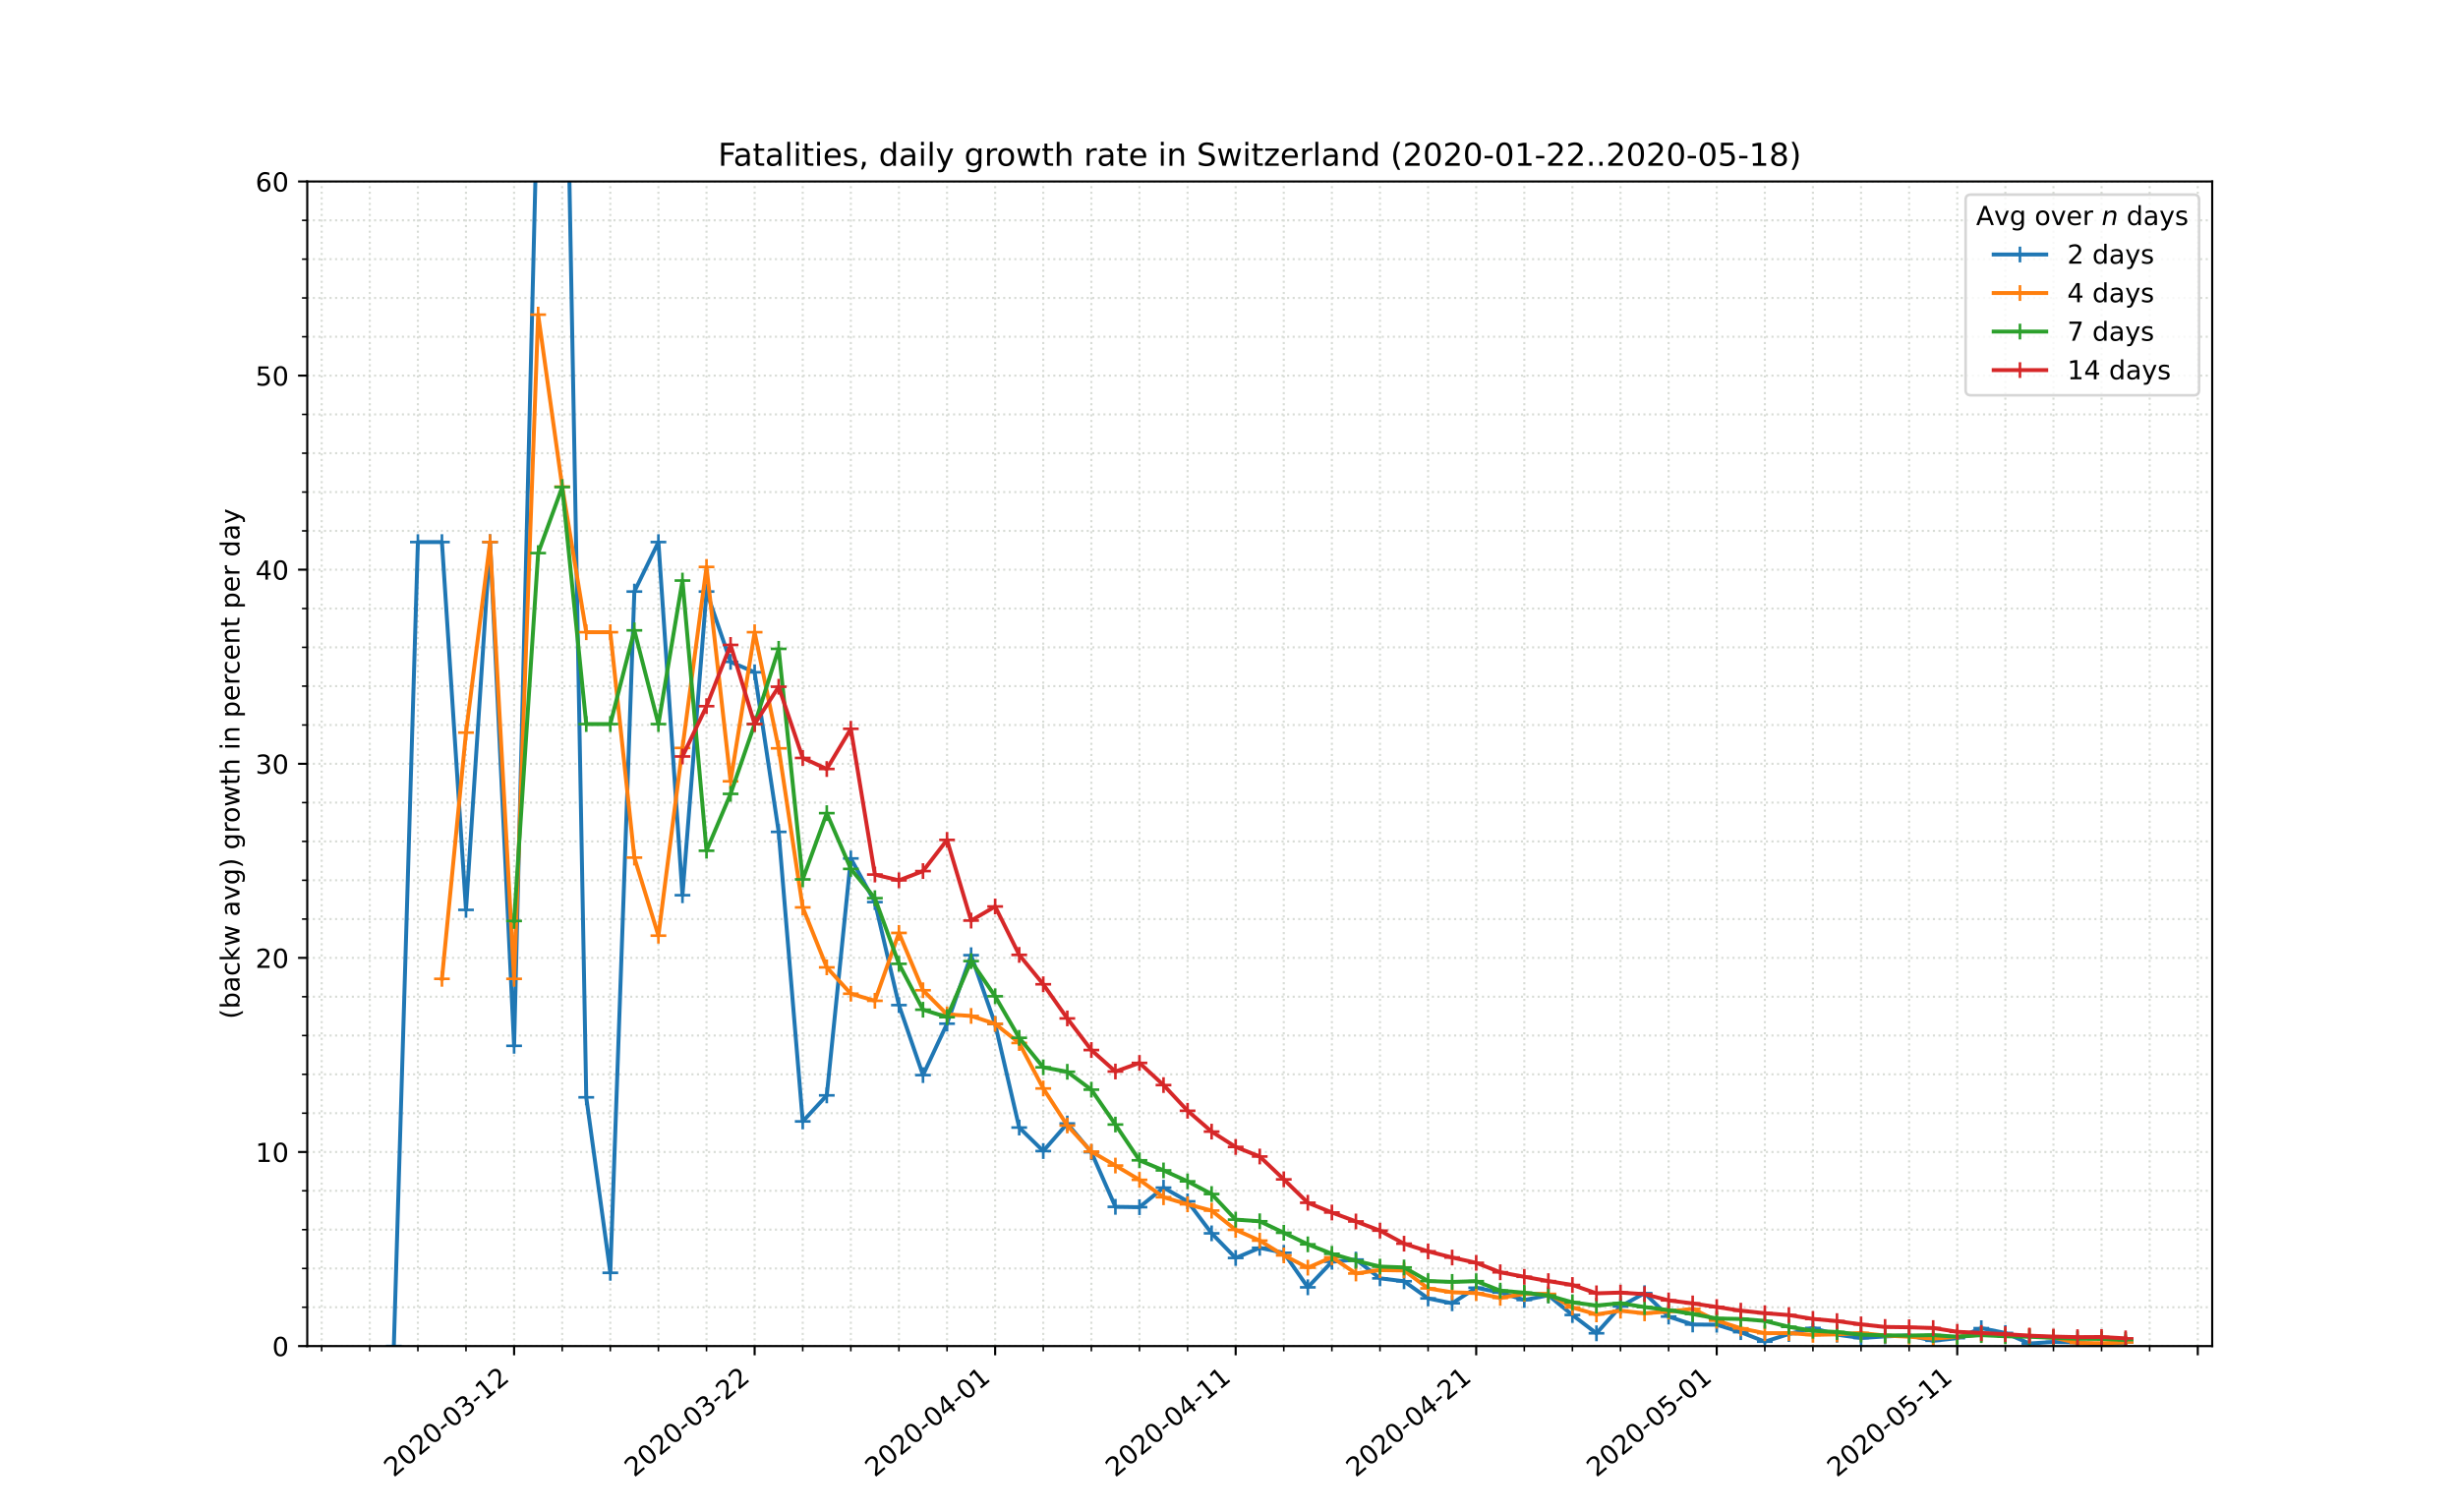 <?xml version="1.0" encoding="utf-8" standalone="no"?>
<!DOCTYPE svg PUBLIC "-//W3C//DTD SVG 1.1//EN"
  "http://www.w3.org/Graphics/SVG/1.1/DTD/svg11.dtd">
<!-- Created with matplotlib (https://matplotlib.org/) -->
<svg height="576pt" version="1.1" viewBox="0 0 936 576" width="936pt" xmlns="http://www.w3.org/2000/svg" xmlns:xlink="http://www.w3.org/1999/xlink">
 <defs>
  <style type="text/css">
*{stroke-linecap:butt;stroke-linejoin:round;}
  </style>
 </defs>
 <g id="figure_1">
  <g id="patch_1">
   <path d="M 0 576 
L 936 576 
L 936 0 
L 0 0 
z
" style="fill:#ffffff;"/>
  </g>
  <g id="axes_1">
   <g id="patch_2">
    <path d="M 117 512.64 
L 842.4 512.64 
L 842.4 69.12 
L 117 69.12 
z
" style="fill:#ffffff;"/>
   </g>
   <g id="matplotlib.axis_1">
    <g id="xtick_1">
     <g id="line2d_1">
      <path clip-path="url(#p40549157e4)" d="M 195.768 512.64 
L 195.768 69.12 
" style="fill:none;stroke:#d8dcd6;stroke-dasharray:0.8,1.32;stroke-dashoffset:0;stroke-width:0.8;"/>
     </g>
     <g id="line2d_2">
      <defs>
       <path d="M 0 0 
L 0 3.5 
" id="m84d0f079e4" style="stroke:#000000;stroke-width:0.8;"/>
      </defs>
      <g>
       <use style="stroke:#000000;stroke-width:0.8;" x="195.768" xlink:href="#m84d0f079e4" y="512.64"/>
      </g>
     </g>
     <g id="text_1">
      <!-- 2020-03-12 -->
      <defs>
       <path d="M 19.188 8.297 
L 53.609 8.297 
L 53.609 0 
L 7.328 0 
L 7.328 8.297 
Q 12.938 14.109 22.625 23.891 
Q 32.328 33.688 34.812 36.531 
Q 39.547 41.844 41.422 45.531 
Q 43.312 49.219 43.312 52.781 
Q 43.312 58.594 39.234 62.25 
Q 35.156 65.922 28.609 65.922 
Q 23.969 65.922 18.812 64.312 
Q 13.672 62.703 7.812 59.422 
L 7.812 69.391 
Q 13.766 71.781 18.938 73 
Q 24.125 74.219 28.422 74.219 
Q 39.75 74.219 46.484 68.547 
Q 53.219 62.891 53.219 53.422 
Q 53.219 48.922 51.531 44.891 
Q 49.859 40.875 45.406 35.406 
Q 44.188 33.984 37.641 27.219 
Q 31.109 20.453 19.188 8.297 
z
" id="DejaVuSans-50"/>
       <path d="M 31.781 66.406 
Q 24.172 66.406 20.328 58.906 
Q 16.5 51.422 16.5 36.375 
Q 16.5 21.391 20.328 13.891 
Q 24.172 6.391 31.781 6.391 
Q 39.453 6.391 43.281 13.891 
Q 47.125 21.391 47.125 36.375 
Q 47.125 51.422 43.281 58.906 
Q 39.453 66.406 31.781 66.406 
z
M 31.781 74.219 
Q 44.047 74.219 50.516 64.516 
Q 56.984 54.828 56.984 36.375 
Q 56.984 17.969 50.516 8.266 
Q 44.047 -1.422 31.781 -1.422 
Q 19.531 -1.422 13.062 8.266 
Q 6.594 17.969 6.594 36.375 
Q 6.594 54.828 13.062 64.516 
Q 19.531 74.219 31.781 74.219 
z
" id="DejaVuSans-48"/>
       <path d="M 4.891 31.391 
L 31.203 31.391 
L 31.203 23.391 
L 4.891 23.391 
z
" id="DejaVuSans-45"/>
       <path d="M 40.578 39.312 
Q 47.656 37.797 51.625 33 
Q 55.609 28.219 55.609 21.188 
Q 55.609 10.406 48.188 4.484 
Q 40.766 -1.422 27.094 -1.422 
Q 22.516 -1.422 17.656 -0.516 
Q 12.797 0.391 7.625 2.203 
L 7.625 11.719 
Q 11.719 9.328 16.594 8.109 
Q 21.484 6.891 26.812 6.891 
Q 36.078 6.891 40.938 10.547 
Q 45.797 14.203 45.797 21.188 
Q 45.797 27.641 41.281 31.266 
Q 36.766 34.906 28.719 34.906 
L 20.219 34.906 
L 20.219 43.016 
L 29.109 43.016 
Q 36.375 43.016 40.234 45.922 
Q 44.094 48.828 44.094 54.297 
Q 44.094 59.906 40.109 62.906 
Q 36.141 65.922 28.719 65.922 
Q 24.656 65.922 20.016 65.031 
Q 15.375 64.156 9.812 62.312 
L 9.812 71.094 
Q 15.438 72.656 20.344 73.438 
Q 25.25 74.219 29.594 74.219 
Q 40.828 74.219 47.359 69.109 
Q 53.906 64.016 53.906 55.328 
Q 53.906 49.266 50.438 45.094 
Q 46.969 40.922 40.578 39.312 
z
" id="DejaVuSans-51"/>
       <path d="M 12.406 8.297 
L 28.516 8.297 
L 28.516 63.922 
L 10.984 60.406 
L 10.984 69.391 
L 28.422 72.906 
L 38.281 72.906 
L 38.281 8.297 
L 54.391 8.297 
L 54.391 0 
L 12.406 0 
z
" id="DejaVuSans-49"/>
      </defs>
      <g transform="translate(149.912 562.817)rotate(-40)scale(0.1 -0.1)">
       <use xlink:href="#DejaVuSans-50"/>
       <use x="63.623" xlink:href="#DejaVuSans-48"/>
       <use x="127.246" xlink:href="#DejaVuSans-50"/>
       <use x="190.869" xlink:href="#DejaVuSans-48"/>
       <use x="254.492" xlink:href="#DejaVuSans-45"/>
       <use x="290.576" xlink:href="#DejaVuSans-48"/>
       <use x="354.199" xlink:href="#DejaVuSans-51"/>
       <use x="417.822" xlink:href="#DejaVuSans-45"/>
       <use x="453.906" xlink:href="#DejaVuSans-49"/>
       <use x="517.529" xlink:href="#DejaVuSans-50"/>
      </g>
     </g>
    </g>
    <g id="xtick_2">
     <g id="line2d_3">
      <path clip-path="url(#p40549157e4)" d="M 287.359 512.64 
L 287.359 69.12 
" style="fill:none;stroke:#d8dcd6;stroke-dasharray:0.8,1.32;stroke-dashoffset:0;stroke-width:0.8;"/>
     </g>
     <g id="line2d_4">
      <g>
       <use style="stroke:#000000;stroke-width:0.8;" x="287.359" xlink:href="#m84d0f079e4" y="512.64"/>
      </g>
     </g>
     <g id="text_2">
      <!-- 2020-03-22 -->
      <g transform="translate(241.503 562.817)rotate(-40)scale(0.1 -0.1)">
       <use xlink:href="#DejaVuSans-50"/>
       <use x="63.623" xlink:href="#DejaVuSans-48"/>
       <use x="127.246" xlink:href="#DejaVuSans-50"/>
       <use x="190.869" xlink:href="#DejaVuSans-48"/>
       <use x="254.492" xlink:href="#DejaVuSans-45"/>
       <use x="290.576" xlink:href="#DejaVuSans-48"/>
       <use x="354.199" xlink:href="#DejaVuSans-51"/>
       <use x="417.822" xlink:href="#DejaVuSans-45"/>
       <use x="453.906" xlink:href="#DejaVuSans-50"/>
       <use x="517.529" xlink:href="#DejaVuSans-50"/>
      </g>
     </g>
    </g>
    <g id="xtick_3">
     <g id="line2d_5">
      <path clip-path="url(#p40549157e4)" d="M 378.95 512.64 
L 378.95 69.12 
" style="fill:none;stroke:#d8dcd6;stroke-dasharray:0.8,1.32;stroke-dashoffset:0;stroke-width:0.8;"/>
     </g>
     <g id="line2d_6">
      <g>
       <use style="stroke:#000000;stroke-width:0.8;" x="378.95" xlink:href="#m84d0f079e4" y="512.64"/>
      </g>
     </g>
     <g id="text_3">
      <!-- 2020-04-01 -->
      <defs>
       <path d="M 37.797 64.312 
L 12.891 25.391 
L 37.797 25.391 
z
M 35.203 72.906 
L 47.609 72.906 
L 47.609 25.391 
L 58.016 25.391 
L 58.016 17.188 
L 47.609 17.188 
L 47.609 0 
L 37.797 0 
L 37.797 17.188 
L 4.891 17.188 
L 4.891 26.703 
z
" id="DejaVuSans-52"/>
      </defs>
      <g transform="translate(333.094 562.817)rotate(-40)scale(0.1 -0.1)">
       <use xlink:href="#DejaVuSans-50"/>
       <use x="63.623" xlink:href="#DejaVuSans-48"/>
       <use x="127.246" xlink:href="#DejaVuSans-50"/>
       <use x="190.869" xlink:href="#DejaVuSans-48"/>
       <use x="254.492" xlink:href="#DejaVuSans-45"/>
       <use x="290.576" xlink:href="#DejaVuSans-48"/>
       <use x="354.199" xlink:href="#DejaVuSans-52"/>
       <use x="417.822" xlink:href="#DejaVuSans-45"/>
       <use x="453.906" xlink:href="#DejaVuSans-48"/>
       <use x="517.529" xlink:href="#DejaVuSans-49"/>
      </g>
     </g>
    </g>
    <g id="xtick_4">
     <g id="line2d_7">
      <path clip-path="url(#p40549157e4)" d="M 470.541 512.64 
L 470.541 69.12 
" style="fill:none;stroke:#d8dcd6;stroke-dasharray:0.8,1.32;stroke-dashoffset:0;stroke-width:0.8;"/>
     </g>
     <g id="line2d_8">
      <g>
       <use style="stroke:#000000;stroke-width:0.8;" x="470.541" xlink:href="#m84d0f079e4" y="512.64"/>
      </g>
     </g>
     <g id="text_4">
      <!-- 2020-04-11 -->
      <g transform="translate(424.685 562.817)rotate(-40)scale(0.1 -0.1)">
       <use xlink:href="#DejaVuSans-50"/>
       <use x="63.623" xlink:href="#DejaVuSans-48"/>
       <use x="127.246" xlink:href="#DejaVuSans-50"/>
       <use x="190.869" xlink:href="#DejaVuSans-48"/>
       <use x="254.492" xlink:href="#DejaVuSans-45"/>
       <use x="290.576" xlink:href="#DejaVuSans-48"/>
       <use x="354.199" xlink:href="#DejaVuSans-52"/>
       <use x="417.822" xlink:href="#DejaVuSans-45"/>
       <use x="453.906" xlink:href="#DejaVuSans-49"/>
       <use x="517.529" xlink:href="#DejaVuSans-49"/>
      </g>
     </g>
    </g>
    <g id="xtick_5">
     <g id="line2d_9">
      <path clip-path="url(#p40549157e4)" d="M 562.132 512.64 
L 562.132 69.12 
" style="fill:none;stroke:#d8dcd6;stroke-dasharray:0.8,1.32;stroke-dashoffset:0;stroke-width:0.8;"/>
     </g>
     <g id="line2d_10">
      <g>
       <use style="stroke:#000000;stroke-width:0.8;" x="562.132" xlink:href="#m84d0f079e4" y="512.64"/>
      </g>
     </g>
     <g id="text_5">
      <!-- 2020-04-21 -->
      <g transform="translate(516.276 562.817)rotate(-40)scale(0.1 -0.1)">
       <use xlink:href="#DejaVuSans-50"/>
       <use x="63.623" xlink:href="#DejaVuSans-48"/>
       <use x="127.246" xlink:href="#DejaVuSans-50"/>
       <use x="190.869" xlink:href="#DejaVuSans-48"/>
       <use x="254.492" xlink:href="#DejaVuSans-45"/>
       <use x="290.576" xlink:href="#DejaVuSans-48"/>
       <use x="354.199" xlink:href="#DejaVuSans-52"/>
       <use x="417.822" xlink:href="#DejaVuSans-45"/>
       <use x="453.906" xlink:href="#DejaVuSans-50"/>
       <use x="517.529" xlink:href="#DejaVuSans-49"/>
      </g>
     </g>
    </g>
    <g id="xtick_6">
     <g id="line2d_11">
      <path clip-path="url(#p40549157e4)" d="M 653.723 512.64 
L 653.723 69.12 
" style="fill:none;stroke:#d8dcd6;stroke-dasharray:0.8,1.32;stroke-dashoffset:0;stroke-width:0.8;"/>
     </g>
     <g id="line2d_12">
      <g>
       <use style="stroke:#000000;stroke-width:0.8;" x="653.723" xlink:href="#m84d0f079e4" y="512.64"/>
      </g>
     </g>
     <g id="text_6">
      <!-- 2020-05-01 -->
      <defs>
       <path d="M 10.797 72.906 
L 49.516 72.906 
L 49.516 64.594 
L 19.828 64.594 
L 19.828 46.734 
Q 21.969 47.469 24.109 47.828 
Q 26.266 48.188 28.422 48.188 
Q 40.625 48.188 47.75 41.5 
Q 54.891 34.812 54.891 23.391 
Q 54.891 11.625 47.562 5.094 
Q 40.234 -1.422 26.906 -1.422 
Q 22.312 -1.422 17.547 -0.641 
Q 12.797 0.141 7.719 1.703 
L 7.719 11.625 
Q 12.109 9.234 16.797 8.062 
Q 21.484 6.891 26.703 6.891 
Q 35.156 6.891 40.078 11.328 
Q 45.016 15.766 45.016 23.391 
Q 45.016 31 40.078 35.438 
Q 35.156 39.891 26.703 39.891 
Q 22.75 39.891 18.812 39.016 
Q 14.891 38.141 10.797 36.281 
z
" id="DejaVuSans-53"/>
      </defs>
      <g transform="translate(607.867 562.817)rotate(-40)scale(0.1 -0.1)">
       <use xlink:href="#DejaVuSans-50"/>
       <use x="63.623" xlink:href="#DejaVuSans-48"/>
       <use x="127.246" xlink:href="#DejaVuSans-50"/>
       <use x="190.869" xlink:href="#DejaVuSans-48"/>
       <use x="254.492" xlink:href="#DejaVuSans-45"/>
       <use x="290.576" xlink:href="#DejaVuSans-48"/>
       <use x="354.199" xlink:href="#DejaVuSans-53"/>
       <use x="417.822" xlink:href="#DejaVuSans-45"/>
       <use x="453.906" xlink:href="#DejaVuSans-48"/>
       <use x="517.529" xlink:href="#DejaVuSans-49"/>
      </g>
     </g>
    </g>
    <g id="xtick_7">
     <g id="line2d_13">
      <path clip-path="url(#p40549157e4)" d="M 745.314 512.64 
L 745.314 69.12 
" style="fill:none;stroke:#d8dcd6;stroke-dasharray:0.8,1.32;stroke-dashoffset:0;stroke-width:0.8;"/>
     </g>
     <g id="line2d_14">
      <g>
       <use style="stroke:#000000;stroke-width:0.8;" x="745.314" xlink:href="#m84d0f079e4" y="512.64"/>
      </g>
     </g>
     <g id="text_7">
      <!-- 2020-05-11 -->
      <g transform="translate(699.458 562.817)rotate(-40)scale(0.1 -0.1)">
       <use xlink:href="#DejaVuSans-50"/>
       <use x="63.623" xlink:href="#DejaVuSans-48"/>
       <use x="127.246" xlink:href="#DejaVuSans-50"/>
       <use x="190.869" xlink:href="#DejaVuSans-48"/>
       <use x="254.492" xlink:href="#DejaVuSans-45"/>
       <use x="290.576" xlink:href="#DejaVuSans-48"/>
       <use x="354.199" xlink:href="#DejaVuSans-53"/>
       <use x="417.822" xlink:href="#DejaVuSans-45"/>
       <use x="453.906" xlink:href="#DejaVuSans-49"/>
       <use x="517.529" xlink:href="#DejaVuSans-49"/>
      </g>
     </g>
    </g>
    <g id="xtick_8">
     <g id="line2d_15">
      <path clip-path="url(#p40549157e4)" d="M 836.905 512.64 
L 836.905 69.12 
" style="fill:none;stroke:#d8dcd6;stroke-dasharray:0.8,1.32;stroke-dashoffset:0;stroke-width:0.8;"/>
     </g>
     <g id="line2d_16">
      <g>
       <use style="stroke:#000000;stroke-width:0.8;" x="836.905" xlink:href="#m84d0f079e4" y="512.64"/>
      </g>
     </g>
    </g>
    <g id="xtick_9">
     <g id="line2d_17">
      <path clip-path="url(#p40549157e4)" d="M 122.495 512.64 
L 122.495 69.12 
" style="fill:none;stroke:#d8dcd6;stroke-dasharray:0.8,1.32;stroke-dashoffset:0;stroke-width:0.8;"/>
     </g>
     <g id="line2d_18">
      <defs>
       <path d="M 0 0 
L 0 2 
" id="m1b575d5369" style="stroke:#000000;stroke-width:0.6;"/>
      </defs>
      <g>
       <use style="stroke:#000000;stroke-width:0.6;" x="122.495" xlink:href="#m1b575d5369" y="512.64"/>
      </g>
     </g>
    </g>
    <g id="xtick_10">
     <g id="line2d_19">
      <path clip-path="url(#p40549157e4)" d="M 140.814 512.64 
L 140.814 69.12 
" style="fill:none;stroke:#d8dcd6;stroke-dasharray:0.8,1.32;stroke-dashoffset:0;stroke-width:0.8;"/>
     </g>
     <g id="line2d_20">
      <g>
       <use style="stroke:#000000;stroke-width:0.6;" x="140.814" xlink:href="#m1b575d5369" y="512.64"/>
      </g>
     </g>
    </g>
    <g id="xtick_11">
     <g id="line2d_21">
      <path clip-path="url(#p40549157e4)" d="M 159.132 512.64 
L 159.132 69.12 
" style="fill:none;stroke:#d8dcd6;stroke-dasharray:0.8,1.32;stroke-dashoffset:0;stroke-width:0.8;"/>
     </g>
     <g id="line2d_22">
      <g>
       <use style="stroke:#000000;stroke-width:0.6;" x="159.132" xlink:href="#m1b575d5369" y="512.64"/>
      </g>
     </g>
    </g>
    <g id="xtick_12">
     <g id="line2d_23">
      <path clip-path="url(#p40549157e4)" d="M 177.45 512.64 
L 177.45 69.12 
" style="fill:none;stroke:#d8dcd6;stroke-dasharray:0.8,1.32;stroke-dashoffset:0;stroke-width:0.8;"/>
     </g>
     <g id="line2d_24">
      <g>
       <use style="stroke:#000000;stroke-width:0.6;" x="177.45" xlink:href="#m1b575d5369" y="512.64"/>
      </g>
     </g>
    </g>
    <g id="xtick_13">
     <g id="line2d_25">
      <path clip-path="url(#p40549157e4)" d="M 214.086 512.64 
L 214.086 69.12 
" style="fill:none;stroke:#d8dcd6;stroke-dasharray:0.8,1.32;stroke-dashoffset:0;stroke-width:0.8;"/>
     </g>
     <g id="line2d_26">
      <g>
       <use style="stroke:#000000;stroke-width:0.6;" x="214.086" xlink:href="#m1b575d5369" y="512.64"/>
      </g>
     </g>
    </g>
    <g id="xtick_14">
     <g id="line2d_27">
      <path clip-path="url(#p40549157e4)" d="M 232.405 512.64 
L 232.405 69.12 
" style="fill:none;stroke:#d8dcd6;stroke-dasharray:0.8,1.32;stroke-dashoffset:0;stroke-width:0.8;"/>
     </g>
     <g id="line2d_28">
      <g>
       <use style="stroke:#000000;stroke-width:0.6;" x="232.405" xlink:href="#m1b575d5369" y="512.64"/>
      </g>
     </g>
    </g>
    <g id="xtick_15">
     <g id="line2d_29">
      <path clip-path="url(#p40549157e4)" d="M 250.723 512.64 
L 250.723 69.12 
" style="fill:none;stroke:#d8dcd6;stroke-dasharray:0.8,1.32;stroke-dashoffset:0;stroke-width:0.8;"/>
     </g>
     <g id="line2d_30">
      <g>
       <use style="stroke:#000000;stroke-width:0.6;" x="250.723" xlink:href="#m1b575d5369" y="512.64"/>
      </g>
     </g>
    </g>
    <g id="xtick_16">
     <g id="line2d_31">
      <path clip-path="url(#p40549157e4)" d="M 269.041 512.64 
L 269.041 69.12 
" style="fill:none;stroke:#d8dcd6;stroke-dasharray:0.8,1.32;stroke-dashoffset:0;stroke-width:0.8;"/>
     </g>
     <g id="line2d_32">
      <g>
       <use style="stroke:#000000;stroke-width:0.6;" x="269.041" xlink:href="#m1b575d5369" y="512.64"/>
      </g>
     </g>
    </g>
    <g id="xtick_17">
     <g id="line2d_33">
      <path clip-path="url(#p40549157e4)" d="M 305.677 512.64 
L 305.677 69.12 
" style="fill:none;stroke:#d8dcd6;stroke-dasharray:0.8,1.32;stroke-dashoffset:0;stroke-width:0.8;"/>
     </g>
     <g id="line2d_34">
      <g>
       <use style="stroke:#000000;stroke-width:0.6;" x="305.677" xlink:href="#m1b575d5369" y="512.64"/>
      </g>
     </g>
    </g>
    <g id="xtick_18">
     <g id="line2d_35">
      <path clip-path="url(#p40549157e4)" d="M 323.995 512.64 
L 323.995 69.12 
" style="fill:none;stroke:#d8dcd6;stroke-dasharray:0.8,1.32;stroke-dashoffset:0;stroke-width:0.8;"/>
     </g>
     <g id="line2d_36">
      <g>
       <use style="stroke:#000000;stroke-width:0.6;" x="323.995" xlink:href="#m1b575d5369" y="512.64"/>
      </g>
     </g>
    </g>
    <g id="xtick_19">
     <g id="line2d_37">
      <path clip-path="url(#p40549157e4)" d="M 342.314 512.64 
L 342.314 69.12 
" style="fill:none;stroke:#d8dcd6;stroke-dasharray:0.8,1.32;stroke-dashoffset:0;stroke-width:0.8;"/>
     </g>
     <g id="line2d_38">
      <g>
       <use style="stroke:#000000;stroke-width:0.6;" x="342.314" xlink:href="#m1b575d5369" y="512.64"/>
      </g>
     </g>
    </g>
    <g id="xtick_20">
     <g id="line2d_39">
      <path clip-path="url(#p40549157e4)" d="M 360.632 512.64 
L 360.632 69.12 
" style="fill:none;stroke:#d8dcd6;stroke-dasharray:0.8,1.32;stroke-dashoffset:0;stroke-width:0.8;"/>
     </g>
     <g id="line2d_40">
      <g>
       <use style="stroke:#000000;stroke-width:0.6;" x="360.632" xlink:href="#m1b575d5369" y="512.64"/>
      </g>
     </g>
    </g>
    <g id="xtick_21">
     <g id="line2d_41">
      <path clip-path="url(#p40549157e4)" d="M 397.268 512.64 
L 397.268 69.12 
" style="fill:none;stroke:#d8dcd6;stroke-dasharray:0.8,1.32;stroke-dashoffset:0;stroke-width:0.8;"/>
     </g>
     <g id="line2d_42">
      <g>
       <use style="stroke:#000000;stroke-width:0.6;" x="397.268" xlink:href="#m1b575d5369" y="512.64"/>
      </g>
     </g>
    </g>
    <g id="xtick_22">
     <g id="line2d_43">
      <path clip-path="url(#p40549157e4)" d="M 415.586 512.64 
L 415.586 69.12 
" style="fill:none;stroke:#d8dcd6;stroke-dasharray:0.8,1.32;stroke-dashoffset:0;stroke-width:0.8;"/>
     </g>
     <g id="line2d_44">
      <g>
       <use style="stroke:#000000;stroke-width:0.6;" x="415.586" xlink:href="#m1b575d5369" y="512.64"/>
      </g>
     </g>
    </g>
    <g id="xtick_23">
     <g id="line2d_45">
      <path clip-path="url(#p40549157e4)" d="M 433.905 512.64 
L 433.905 69.12 
" style="fill:none;stroke:#d8dcd6;stroke-dasharray:0.8,1.32;stroke-dashoffset:0;stroke-width:0.8;"/>
     </g>
     <g id="line2d_46">
      <g>
       <use style="stroke:#000000;stroke-width:0.6;" x="433.905" xlink:href="#m1b575d5369" y="512.64"/>
      </g>
     </g>
    </g>
    <g id="xtick_24">
     <g id="line2d_47">
      <path clip-path="url(#p40549157e4)" d="M 452.223 512.64 
L 452.223 69.12 
" style="fill:none;stroke:#d8dcd6;stroke-dasharray:0.8,1.32;stroke-dashoffset:0;stroke-width:0.8;"/>
     </g>
     <g id="line2d_48">
      <g>
       <use style="stroke:#000000;stroke-width:0.6;" x="452.223" xlink:href="#m1b575d5369" y="512.64"/>
      </g>
     </g>
    </g>
    <g id="xtick_25">
     <g id="line2d_49">
      <path clip-path="url(#p40549157e4)" d="M 488.859 512.64 
L 488.859 69.12 
" style="fill:none;stroke:#d8dcd6;stroke-dasharray:0.8,1.32;stroke-dashoffset:0;stroke-width:0.8;"/>
     </g>
     <g id="line2d_50">
      <g>
       <use style="stroke:#000000;stroke-width:0.6;" x="488.859" xlink:href="#m1b575d5369" y="512.64"/>
      </g>
     </g>
    </g>
    <g id="xtick_26">
     <g id="line2d_51">
      <path clip-path="url(#p40549157e4)" d="M 507.177 512.64 
L 507.177 69.12 
" style="fill:none;stroke:#d8dcd6;stroke-dasharray:0.8,1.32;stroke-dashoffset:0;stroke-width:0.8;"/>
     </g>
     <g id="line2d_52">
      <g>
       <use style="stroke:#000000;stroke-width:0.6;" x="507.177" xlink:href="#m1b575d5369" y="512.64"/>
      </g>
     </g>
    </g>
    <g id="xtick_27">
     <g id="line2d_53">
      <path clip-path="url(#p40549157e4)" d="M 525.495 512.64 
L 525.495 69.12 
" style="fill:none;stroke:#d8dcd6;stroke-dasharray:0.8,1.32;stroke-dashoffset:0;stroke-width:0.8;"/>
     </g>
     <g id="line2d_54">
      <g>
       <use style="stroke:#000000;stroke-width:0.6;" x="525.495" xlink:href="#m1b575d5369" y="512.64"/>
      </g>
     </g>
    </g>
    <g id="xtick_28">
     <g id="line2d_55">
      <path clip-path="url(#p40549157e4)" d="M 543.814 512.64 
L 543.814 69.12 
" style="fill:none;stroke:#d8dcd6;stroke-dasharray:0.8,1.32;stroke-dashoffset:0;stroke-width:0.8;"/>
     </g>
     <g id="line2d_56">
      <g>
       <use style="stroke:#000000;stroke-width:0.6;" x="543.814" xlink:href="#m1b575d5369" y="512.64"/>
      </g>
     </g>
    </g>
    <g id="xtick_29">
     <g id="line2d_57">
      <path clip-path="url(#p40549157e4)" d="M 580.45 512.64 
L 580.45 69.12 
" style="fill:none;stroke:#d8dcd6;stroke-dasharray:0.8,1.32;stroke-dashoffset:0;stroke-width:0.8;"/>
     </g>
     <g id="line2d_58">
      <g>
       <use style="stroke:#000000;stroke-width:0.6;" x="580.45" xlink:href="#m1b575d5369" y="512.64"/>
      </g>
     </g>
    </g>
    <g id="xtick_30">
     <g id="line2d_59">
      <path clip-path="url(#p40549157e4)" d="M 598.768 512.64 
L 598.768 69.12 
" style="fill:none;stroke:#d8dcd6;stroke-dasharray:0.8,1.32;stroke-dashoffset:0;stroke-width:0.8;"/>
     </g>
     <g id="line2d_60">
      <g>
       <use style="stroke:#000000;stroke-width:0.6;" x="598.768" xlink:href="#m1b575d5369" y="512.64"/>
      </g>
     </g>
    </g>
    <g id="xtick_31">
     <g id="line2d_61">
      <path clip-path="url(#p40549157e4)" d="M 617.086 512.64 
L 617.086 69.12 
" style="fill:none;stroke:#d8dcd6;stroke-dasharray:0.8,1.32;stroke-dashoffset:0;stroke-width:0.8;"/>
     </g>
     <g id="line2d_62">
      <g>
       <use style="stroke:#000000;stroke-width:0.6;" x="617.086" xlink:href="#m1b575d5369" y="512.64"/>
      </g>
     </g>
    </g>
    <g id="xtick_32">
     <g id="line2d_63">
      <path clip-path="url(#p40549157e4)" d="M 635.405 512.64 
L 635.405 69.12 
" style="fill:none;stroke:#d8dcd6;stroke-dasharray:0.8,1.32;stroke-dashoffset:0;stroke-width:0.8;"/>
     </g>
     <g id="line2d_64">
      <g>
       <use style="stroke:#000000;stroke-width:0.6;" x="635.405" xlink:href="#m1b575d5369" y="512.64"/>
      </g>
     </g>
    </g>
    <g id="xtick_33">
     <g id="line2d_65">
      <path clip-path="url(#p40549157e4)" d="M 672.041 512.64 
L 672.041 69.12 
" style="fill:none;stroke:#d8dcd6;stroke-dasharray:0.8,1.32;stroke-dashoffset:0;stroke-width:0.8;"/>
     </g>
     <g id="line2d_66">
      <g>
       <use style="stroke:#000000;stroke-width:0.6;" x="672.041" xlink:href="#m1b575d5369" y="512.64"/>
      </g>
     </g>
    </g>
    <g id="xtick_34">
     <g id="line2d_67">
      <path clip-path="url(#p40549157e4)" d="M 690.359 512.64 
L 690.359 69.12 
" style="fill:none;stroke:#d8dcd6;stroke-dasharray:0.8,1.32;stroke-dashoffset:0;stroke-width:0.8;"/>
     </g>
     <g id="line2d_68">
      <g>
       <use style="stroke:#000000;stroke-width:0.6;" x="690.359" xlink:href="#m1b575d5369" y="512.64"/>
      </g>
     </g>
    </g>
    <g id="xtick_35">
     <g id="line2d_69">
      <path clip-path="url(#p40549157e4)" d="M 708.677 512.64 
L 708.677 69.12 
" style="fill:none;stroke:#d8dcd6;stroke-dasharray:0.8,1.32;stroke-dashoffset:0;stroke-width:0.8;"/>
     </g>
     <g id="line2d_70">
      <g>
       <use style="stroke:#000000;stroke-width:0.6;" x="708.677" xlink:href="#m1b575d5369" y="512.64"/>
      </g>
     </g>
    </g>
    <g id="xtick_36">
     <g id="line2d_71">
      <path clip-path="url(#p40549157e4)" d="M 726.995 512.64 
L 726.995 69.12 
" style="fill:none;stroke:#d8dcd6;stroke-dasharray:0.8,1.32;stroke-dashoffset:0;stroke-width:0.8;"/>
     </g>
     <g id="line2d_72">
      <g>
       <use style="stroke:#000000;stroke-width:0.6;" x="726.995" xlink:href="#m1b575d5369" y="512.64"/>
      </g>
     </g>
    </g>
    <g id="xtick_37">
     <g id="line2d_73">
      <path clip-path="url(#p40549157e4)" d="M 763.632 512.64 
L 763.632 69.12 
" style="fill:none;stroke:#d8dcd6;stroke-dasharray:0.8,1.32;stroke-dashoffset:0;stroke-width:0.8;"/>
     </g>
     <g id="line2d_74">
      <g>
       <use style="stroke:#000000;stroke-width:0.6;" x="763.632" xlink:href="#m1b575d5369" y="512.64"/>
      </g>
     </g>
    </g>
    <g id="xtick_38">
     <g id="line2d_75">
      <path clip-path="url(#p40549157e4)" d="M 781.95 512.64 
L 781.95 69.12 
" style="fill:none;stroke:#d8dcd6;stroke-dasharray:0.8,1.32;stroke-dashoffset:0;stroke-width:0.8;"/>
     </g>
     <g id="line2d_76">
      <g>
       <use style="stroke:#000000;stroke-width:0.6;" x="781.95" xlink:href="#m1b575d5369" y="512.64"/>
      </g>
     </g>
    </g>
    <g id="xtick_39">
     <g id="line2d_77">
      <path clip-path="url(#p40549157e4)" d="M 800.268 512.64 
L 800.268 69.12 
" style="fill:none;stroke:#d8dcd6;stroke-dasharray:0.8,1.32;stroke-dashoffset:0;stroke-width:0.8;"/>
     </g>
     <g id="line2d_78">
      <g>
       <use style="stroke:#000000;stroke-width:0.6;" x="800.268" xlink:href="#m1b575d5369" y="512.64"/>
      </g>
     </g>
    </g>
    <g id="xtick_40">
     <g id="line2d_79">
      <path clip-path="url(#p40549157e4)" d="M 818.586 512.64 
L 818.586 69.12 
" style="fill:none;stroke:#d8dcd6;stroke-dasharray:0.8,1.32;stroke-dashoffset:0;stroke-width:0.8;"/>
     </g>
     <g id="line2d_80">
      <g>
       <use style="stroke:#000000;stroke-width:0.6;" x="818.586" xlink:href="#m1b575d5369" y="512.64"/>
      </g>
     </g>
    </g>
   </g>
   <g id="matplotlib.axis_2">
    <g id="ytick_1">
     <g id="line2d_81">
      <path clip-path="url(#p40549157e4)" d="M 117 512.64 
L 842.4 512.64 
" style="fill:none;stroke:#d8dcd6;stroke-dasharray:0.8,1.32;stroke-dashoffset:0;stroke-width:0.8;"/>
     </g>
     <g id="line2d_82">
      <defs>
       <path d="M 0 0 
L -3.5 0 
" id="m0cb9d3a0b6" style="stroke:#000000;stroke-width:0.8;"/>
      </defs>
      <g>
       <use style="stroke:#000000;stroke-width:0.8;" x="117" xlink:href="#m0cb9d3a0b6" y="512.64"/>
      </g>
     </g>
     <g id="text_8">
      <!-- 0 -->
      <g transform="translate(103.638 516.439)scale(0.1 -0.1)">
       <use xlink:href="#DejaVuSans-48"/>
      </g>
     </g>
    </g>
    <g id="ytick_2">
     <g id="line2d_83">
      <path clip-path="url(#p40549157e4)" d="M 117 438.72 
L 842.4 438.72 
" style="fill:none;stroke:#d8dcd6;stroke-dasharray:0.8,1.32;stroke-dashoffset:0;stroke-width:0.8;"/>
     </g>
     <g id="line2d_84">
      <g>
       <use style="stroke:#000000;stroke-width:0.8;" x="117" xlink:href="#m0cb9d3a0b6" y="438.72"/>
      </g>
     </g>
     <g id="text_9">
      <!-- 10 -->
      <g transform="translate(97.275 442.519)scale(0.1 -0.1)">
       <use xlink:href="#DejaVuSans-49"/>
       <use x="63.623" xlink:href="#DejaVuSans-48"/>
      </g>
     </g>
    </g>
    <g id="ytick_3">
     <g id="line2d_85">
      <path clip-path="url(#p40549157e4)" d="M 117 364.8 
L 842.4 364.8 
" style="fill:none;stroke:#d8dcd6;stroke-dasharray:0.8,1.32;stroke-dashoffset:0;stroke-width:0.8;"/>
     </g>
     <g id="line2d_86">
      <g>
       <use style="stroke:#000000;stroke-width:0.8;" x="117" xlink:href="#m0cb9d3a0b6" y="364.8"/>
      </g>
     </g>
     <g id="text_10">
      <!-- 20 -->
      <g transform="translate(97.275 368.599)scale(0.1 -0.1)">
       <use xlink:href="#DejaVuSans-50"/>
       <use x="63.623" xlink:href="#DejaVuSans-48"/>
      </g>
     </g>
    </g>
    <g id="ytick_4">
     <g id="line2d_87">
      <path clip-path="url(#p40549157e4)" d="M 117 290.88 
L 842.4 290.88 
" style="fill:none;stroke:#d8dcd6;stroke-dasharray:0.8,1.32;stroke-dashoffset:0;stroke-width:0.8;"/>
     </g>
     <g id="line2d_88">
      <g>
       <use style="stroke:#000000;stroke-width:0.8;" x="117" xlink:href="#m0cb9d3a0b6" y="290.88"/>
      </g>
     </g>
     <g id="text_11">
      <!-- 30 -->
      <g transform="translate(97.275 294.679)scale(0.1 -0.1)">
       <use xlink:href="#DejaVuSans-51"/>
       <use x="63.623" xlink:href="#DejaVuSans-48"/>
      </g>
     </g>
    </g>
    <g id="ytick_5">
     <g id="line2d_89">
      <path clip-path="url(#p40549157e4)" d="M 117 216.96 
L 842.4 216.96 
" style="fill:none;stroke:#d8dcd6;stroke-dasharray:0.8,1.32;stroke-dashoffset:0;stroke-width:0.8;"/>
     </g>
     <g id="line2d_90">
      <g>
       <use style="stroke:#000000;stroke-width:0.8;" x="117" xlink:href="#m0cb9d3a0b6" y="216.96"/>
      </g>
     </g>
     <g id="text_12">
      <!-- 40 -->
      <g transform="translate(97.275 220.759)scale(0.1 -0.1)">
       <use xlink:href="#DejaVuSans-52"/>
       <use x="63.623" xlink:href="#DejaVuSans-48"/>
      </g>
     </g>
    </g>
    <g id="ytick_6">
     <g id="line2d_91">
      <path clip-path="url(#p40549157e4)" d="M 117 143.04 
L 842.4 143.04 
" style="fill:none;stroke:#d8dcd6;stroke-dasharray:0.8,1.32;stroke-dashoffset:0;stroke-width:0.8;"/>
     </g>
     <g id="line2d_92">
      <g>
       <use style="stroke:#000000;stroke-width:0.8;" x="117" xlink:href="#m0cb9d3a0b6" y="143.04"/>
      </g>
     </g>
     <g id="text_13">
      <!-- 50 -->
      <g transform="translate(97.275 146.839)scale(0.1 -0.1)">
       <use xlink:href="#DejaVuSans-53"/>
       <use x="63.623" xlink:href="#DejaVuSans-48"/>
      </g>
     </g>
    </g>
    <g id="ytick_7">
     <g id="line2d_93">
      <path clip-path="url(#p40549157e4)" d="M 117 69.12 
L 842.4 69.12 
" style="fill:none;stroke:#d8dcd6;stroke-dasharray:0.8,1.32;stroke-dashoffset:0;stroke-width:0.8;"/>
     </g>
     <g id="line2d_94">
      <g>
       <use style="stroke:#000000;stroke-width:0.8;" x="117" xlink:href="#m0cb9d3a0b6" y="69.12"/>
      </g>
     </g>
     <g id="text_14">
      <!-- 60 -->
      <defs>
       <path d="M 33.016 40.375 
Q 26.375 40.375 22.484 35.828 
Q 18.609 31.297 18.609 23.391 
Q 18.609 15.531 22.484 10.953 
Q 26.375 6.391 33.016 6.391 
Q 39.656 6.391 43.531 10.953 
Q 47.406 15.531 47.406 23.391 
Q 47.406 31.297 43.531 35.828 
Q 39.656 40.375 33.016 40.375 
z
M 52.594 71.297 
L 52.594 62.312 
Q 48.875 64.062 45.094 64.984 
Q 41.312 65.922 37.594 65.922 
Q 27.828 65.922 22.672 59.328 
Q 17.531 52.734 16.797 39.406 
Q 19.672 43.656 24.016 45.922 
Q 28.375 48.188 33.594 48.188 
Q 44.578 48.188 50.953 41.516 
Q 57.328 34.859 57.328 23.391 
Q 57.328 12.156 50.688 5.359 
Q 44.047 -1.422 33.016 -1.422 
Q 20.359 -1.422 13.672 8.266 
Q 6.984 17.969 6.984 36.375 
Q 6.984 53.656 15.188 63.938 
Q 23.391 74.219 37.203 74.219 
Q 40.922 74.219 44.703 73.484 
Q 48.484 72.75 52.594 71.297 
z
" id="DejaVuSans-54"/>
      </defs>
      <g transform="translate(97.275 72.919)scale(0.1 -0.1)">
       <use xlink:href="#DejaVuSans-54"/>
       <use x="63.623" xlink:href="#DejaVuSans-48"/>
      </g>
     </g>
    </g>
    <g id="ytick_8">
     <g id="line2d_95">
      <path clip-path="url(#p40549157e4)" d="M 117 497.856 
L 842.4 497.856 
" style="fill:none;stroke:#d8dcd6;stroke-dasharray:0.8,1.32;stroke-dashoffset:0;stroke-width:0.8;"/>
     </g>
     <g id="line2d_96">
      <defs>
       <path d="M 0 0 
L -2 0 
" id="mc7c8c0447c" style="stroke:#000000;stroke-width:0.6;"/>
      </defs>
      <g>
       <use style="stroke:#000000;stroke-width:0.6;" x="117" xlink:href="#mc7c8c0447c" y="497.856"/>
      </g>
     </g>
    </g>
    <g id="ytick_9">
     <g id="line2d_97">
      <path clip-path="url(#p40549157e4)" d="M 117 483.072 
L 842.4 483.072 
" style="fill:none;stroke:#d8dcd6;stroke-dasharray:0.8,1.32;stroke-dashoffset:0;stroke-width:0.8;"/>
     </g>
     <g id="line2d_98">
      <g>
       <use style="stroke:#000000;stroke-width:0.6;" x="117" xlink:href="#mc7c8c0447c" y="483.072"/>
      </g>
     </g>
    </g>
    <g id="ytick_10">
     <g id="line2d_99">
      <path clip-path="url(#p40549157e4)" d="M 117 468.288 
L 842.4 468.288 
" style="fill:none;stroke:#d8dcd6;stroke-dasharray:0.8,1.32;stroke-dashoffset:0;stroke-width:0.8;"/>
     </g>
     <g id="line2d_100">
      <g>
       <use style="stroke:#000000;stroke-width:0.6;" x="117" xlink:href="#mc7c8c0447c" y="468.288"/>
      </g>
     </g>
    </g>
    <g id="ytick_11">
     <g id="line2d_101">
      <path clip-path="url(#p40549157e4)" d="M 117 453.504 
L 842.4 453.504 
" style="fill:none;stroke:#d8dcd6;stroke-dasharray:0.8,1.32;stroke-dashoffset:0;stroke-width:0.8;"/>
     </g>
     <g id="line2d_102">
      <g>
       <use style="stroke:#000000;stroke-width:0.6;" x="117" xlink:href="#mc7c8c0447c" y="453.504"/>
      </g>
     </g>
    </g>
    <g id="ytick_12">
     <g id="line2d_103">
      <path clip-path="url(#p40549157e4)" d="M 117 423.936 
L 842.4 423.936 
" style="fill:none;stroke:#d8dcd6;stroke-dasharray:0.8,1.32;stroke-dashoffset:0;stroke-width:0.8;"/>
     </g>
     <g id="line2d_104">
      <g>
       <use style="stroke:#000000;stroke-width:0.6;" x="117" xlink:href="#mc7c8c0447c" y="423.936"/>
      </g>
     </g>
    </g>
    <g id="ytick_13">
     <g id="line2d_105">
      <path clip-path="url(#p40549157e4)" d="M 117 409.152 
L 842.4 409.152 
" style="fill:none;stroke:#d8dcd6;stroke-dasharray:0.8,1.32;stroke-dashoffset:0;stroke-width:0.8;"/>
     </g>
     <g id="line2d_106">
      <g>
       <use style="stroke:#000000;stroke-width:0.6;" x="117" xlink:href="#mc7c8c0447c" y="409.152"/>
      </g>
     </g>
    </g>
    <g id="ytick_14">
     <g id="line2d_107">
      <path clip-path="url(#p40549157e4)" d="M 117 394.368 
L 842.4 394.368 
" style="fill:none;stroke:#d8dcd6;stroke-dasharray:0.8,1.32;stroke-dashoffset:0;stroke-width:0.8;"/>
     </g>
     <g id="line2d_108">
      <g>
       <use style="stroke:#000000;stroke-width:0.6;" x="117" xlink:href="#mc7c8c0447c" y="394.368"/>
      </g>
     </g>
    </g>
    <g id="ytick_15">
     <g id="line2d_109">
      <path clip-path="url(#p40549157e4)" d="M 117 379.584 
L 842.4 379.584 
" style="fill:none;stroke:#d8dcd6;stroke-dasharray:0.8,1.32;stroke-dashoffset:0;stroke-width:0.8;"/>
     </g>
     <g id="line2d_110">
      <g>
       <use style="stroke:#000000;stroke-width:0.6;" x="117" xlink:href="#mc7c8c0447c" y="379.584"/>
      </g>
     </g>
    </g>
    <g id="ytick_16">
     <g id="line2d_111">
      <path clip-path="url(#p40549157e4)" d="M 117 350.016 
L 842.4 350.016 
" style="fill:none;stroke:#d8dcd6;stroke-dasharray:0.8,1.32;stroke-dashoffset:0;stroke-width:0.8;"/>
     </g>
     <g id="line2d_112">
      <g>
       <use style="stroke:#000000;stroke-width:0.6;" x="117" xlink:href="#mc7c8c0447c" y="350.016"/>
      </g>
     </g>
    </g>
    <g id="ytick_17">
     <g id="line2d_113">
      <path clip-path="url(#p40549157e4)" d="M 117 335.232 
L 842.4 335.232 
" style="fill:none;stroke:#d8dcd6;stroke-dasharray:0.8,1.32;stroke-dashoffset:0;stroke-width:0.8;"/>
     </g>
     <g id="line2d_114">
      <g>
       <use style="stroke:#000000;stroke-width:0.6;" x="117" xlink:href="#mc7c8c0447c" y="335.232"/>
      </g>
     </g>
    </g>
    <g id="ytick_18">
     <g id="line2d_115">
      <path clip-path="url(#p40549157e4)" d="M 117 320.448 
L 842.4 320.448 
" style="fill:none;stroke:#d8dcd6;stroke-dasharray:0.8,1.32;stroke-dashoffset:0;stroke-width:0.8;"/>
     </g>
     <g id="line2d_116">
      <g>
       <use style="stroke:#000000;stroke-width:0.6;" x="117" xlink:href="#mc7c8c0447c" y="320.448"/>
      </g>
     </g>
    </g>
    <g id="ytick_19">
     <g id="line2d_117">
      <path clip-path="url(#p40549157e4)" d="M 117 305.664 
L 842.4 305.664 
" style="fill:none;stroke:#d8dcd6;stroke-dasharray:0.8,1.32;stroke-dashoffset:0;stroke-width:0.8;"/>
     </g>
     <g id="line2d_118">
      <g>
       <use style="stroke:#000000;stroke-width:0.6;" x="117" xlink:href="#mc7c8c0447c" y="305.664"/>
      </g>
     </g>
    </g>
    <g id="ytick_20">
     <g id="line2d_119">
      <path clip-path="url(#p40549157e4)" d="M 117 276.096 
L 842.4 276.096 
" style="fill:none;stroke:#d8dcd6;stroke-dasharray:0.8,1.32;stroke-dashoffset:0;stroke-width:0.8;"/>
     </g>
     <g id="line2d_120">
      <g>
       <use style="stroke:#000000;stroke-width:0.6;" x="117" xlink:href="#mc7c8c0447c" y="276.096"/>
      </g>
     </g>
    </g>
    <g id="ytick_21">
     <g id="line2d_121">
      <path clip-path="url(#p40549157e4)" d="M 117 261.312 
L 842.4 261.312 
" style="fill:none;stroke:#d8dcd6;stroke-dasharray:0.8,1.32;stroke-dashoffset:0;stroke-width:0.8;"/>
     </g>
     <g id="line2d_122">
      <g>
       <use style="stroke:#000000;stroke-width:0.6;" x="117" xlink:href="#mc7c8c0447c" y="261.312"/>
      </g>
     </g>
    </g>
    <g id="ytick_22">
     <g id="line2d_123">
      <path clip-path="url(#p40549157e4)" d="M 117 246.528 
L 842.4 246.528 
" style="fill:none;stroke:#d8dcd6;stroke-dasharray:0.8,1.32;stroke-dashoffset:0;stroke-width:0.8;"/>
     </g>
     <g id="line2d_124">
      <g>
       <use style="stroke:#000000;stroke-width:0.6;" x="117" xlink:href="#mc7c8c0447c" y="246.528"/>
      </g>
     </g>
    </g>
    <g id="ytick_23">
     <g id="line2d_125">
      <path clip-path="url(#p40549157e4)" d="M 117 231.744 
L 842.4 231.744 
" style="fill:none;stroke:#d8dcd6;stroke-dasharray:0.8,1.32;stroke-dashoffset:0;stroke-width:0.8;"/>
     </g>
     <g id="line2d_126">
      <g>
       <use style="stroke:#000000;stroke-width:0.6;" x="117" xlink:href="#mc7c8c0447c" y="231.744"/>
      </g>
     </g>
    </g>
    <g id="ytick_24">
     <g id="line2d_127">
      <path clip-path="url(#p40549157e4)" d="M 117 202.176 
L 842.4 202.176 
" style="fill:none;stroke:#d8dcd6;stroke-dasharray:0.8,1.32;stroke-dashoffset:0;stroke-width:0.8;"/>
     </g>
     <g id="line2d_128">
      <g>
       <use style="stroke:#000000;stroke-width:0.6;" x="117" xlink:href="#mc7c8c0447c" y="202.176"/>
      </g>
     </g>
    </g>
    <g id="ytick_25">
     <g id="line2d_129">
      <path clip-path="url(#p40549157e4)" d="M 117 187.392 
L 842.4 187.392 
" style="fill:none;stroke:#d8dcd6;stroke-dasharray:0.8,1.32;stroke-dashoffset:0;stroke-width:0.8;"/>
     </g>
     <g id="line2d_130">
      <g>
       <use style="stroke:#000000;stroke-width:0.6;" x="117" xlink:href="#mc7c8c0447c" y="187.392"/>
      </g>
     </g>
    </g>
    <g id="ytick_26">
     <g id="line2d_131">
      <path clip-path="url(#p40549157e4)" d="M 117 172.608 
L 842.4 172.608 
" style="fill:none;stroke:#d8dcd6;stroke-dasharray:0.8,1.32;stroke-dashoffset:0;stroke-width:0.8;"/>
     </g>
     <g id="line2d_132">
      <g>
       <use style="stroke:#000000;stroke-width:0.6;" x="117" xlink:href="#mc7c8c0447c" y="172.608"/>
      </g>
     </g>
    </g>
    <g id="ytick_27">
     <g id="line2d_133">
      <path clip-path="url(#p40549157e4)" d="M 117 157.824 
L 842.4 157.824 
" style="fill:none;stroke:#d8dcd6;stroke-dasharray:0.8,1.32;stroke-dashoffset:0;stroke-width:0.8;"/>
     </g>
     <g id="line2d_134">
      <g>
       <use style="stroke:#000000;stroke-width:0.6;" x="117" xlink:href="#mc7c8c0447c" y="157.824"/>
      </g>
     </g>
    </g>
    <g id="ytick_28">
     <g id="line2d_135">
      <path clip-path="url(#p40549157e4)" d="M 117 128.256 
L 842.4 128.256 
" style="fill:none;stroke:#d8dcd6;stroke-dasharray:0.8,1.32;stroke-dashoffset:0;stroke-width:0.8;"/>
     </g>
     <g id="line2d_136">
      <g>
       <use style="stroke:#000000;stroke-width:0.6;" x="117" xlink:href="#mc7c8c0447c" y="128.256"/>
      </g>
     </g>
    </g>
    <g id="ytick_29">
     <g id="line2d_137">
      <path clip-path="url(#p40549157e4)" d="M 117 113.472 
L 842.4 113.472 
" style="fill:none;stroke:#d8dcd6;stroke-dasharray:0.8,1.32;stroke-dashoffset:0;stroke-width:0.8;"/>
     </g>
     <g id="line2d_138">
      <g>
       <use style="stroke:#000000;stroke-width:0.6;" x="117" xlink:href="#mc7c8c0447c" y="113.472"/>
      </g>
     </g>
    </g>
    <g id="ytick_30">
     <g id="line2d_139">
      <path clip-path="url(#p40549157e4)" d="M 117 98.688 
L 842.4 98.688 
" style="fill:none;stroke:#d8dcd6;stroke-dasharray:0.8,1.32;stroke-dashoffset:0;stroke-width:0.8;"/>
     </g>
     <g id="line2d_140">
      <g>
       <use style="stroke:#000000;stroke-width:0.6;" x="117" xlink:href="#mc7c8c0447c" y="98.688"/>
      </g>
     </g>
    </g>
    <g id="ytick_31">
     <g id="line2d_141">
      <path clip-path="url(#p40549157e4)" d="M 117 83.904 
L 842.4 83.904 
" style="fill:none;stroke:#d8dcd6;stroke-dasharray:0.8,1.32;stroke-dashoffset:0;stroke-width:0.8;"/>
     </g>
     <g id="line2d_142">
      <g>
       <use style="stroke:#000000;stroke-width:0.6;" x="117" xlink:href="#mc7c8c0447c" y="83.904"/>
      </g>
     </g>
    </g>
    <g id="text_15">
     <!-- (backw avg) growth in percent per day -->
     <defs>
      <path d="M 31 75.875 
Q 24.469 64.656 21.281 53.656 
Q 18.109 42.672 18.109 31.391 
Q 18.109 20.125 21.312 9.062 
Q 24.516 -2 31 -13.188 
L 23.188 -13.188 
Q 15.875 -1.703 12.234 9.375 
Q 8.594 20.453 8.594 31.391 
Q 8.594 42.281 12.203 53.312 
Q 15.828 64.359 23.188 75.875 
z
" id="DejaVuSans-40"/>
      <path d="M 48.688 27.297 
Q 48.688 37.203 44.609 42.844 
Q 40.531 48.484 33.406 48.484 
Q 26.266 48.484 22.188 42.844 
Q 18.109 37.203 18.109 27.297 
Q 18.109 17.391 22.188 11.75 
Q 26.266 6.109 33.406 6.109 
Q 40.531 6.109 44.609 11.75 
Q 48.688 17.391 48.688 27.297 
z
M 18.109 46.391 
Q 20.953 51.266 25.266 53.625 
Q 29.594 56 35.594 56 
Q 45.562 56 51.781 48.094 
Q 58.016 40.188 58.016 27.297 
Q 58.016 14.406 51.781 6.484 
Q 45.562 -1.422 35.594 -1.422 
Q 29.594 -1.422 25.266 0.953 
Q 20.953 3.328 18.109 8.203 
L 18.109 0 
L 9.078 0 
L 9.078 75.984 
L 18.109 75.984 
z
" id="DejaVuSans-98"/>
      <path d="M 34.281 27.484 
Q 23.391 27.484 19.188 25 
Q 14.984 22.516 14.984 16.5 
Q 14.984 11.719 18.141 8.906 
Q 21.297 6.109 26.703 6.109 
Q 34.188 6.109 38.703 11.406 
Q 43.219 16.703 43.219 25.484 
L 43.219 27.484 
z
M 52.203 31.203 
L 52.203 0 
L 43.219 0 
L 43.219 8.297 
Q 40.141 3.328 35.547 0.953 
Q 30.953 -1.422 24.312 -1.422 
Q 15.922 -1.422 10.953 3.297 
Q 6 8.016 6 15.922 
Q 6 25.141 12.172 29.828 
Q 18.359 34.516 30.609 34.516 
L 43.219 34.516 
L 43.219 35.406 
Q 43.219 41.609 39.141 45 
Q 35.062 48.391 27.688 48.391 
Q 23 48.391 18.547 47.266 
Q 14.109 46.141 10.016 43.891 
L 10.016 52.203 
Q 14.938 54.109 19.578 55.047 
Q 24.219 56 28.609 56 
Q 40.484 56 46.344 49.844 
Q 52.203 43.703 52.203 31.203 
z
" id="DejaVuSans-97"/>
      <path d="M 48.781 52.594 
L 48.781 44.188 
Q 44.969 46.297 41.141 47.344 
Q 37.312 48.391 33.406 48.391 
Q 24.656 48.391 19.812 42.844 
Q 14.984 37.312 14.984 27.297 
Q 14.984 17.281 19.812 11.734 
Q 24.656 6.203 33.406 6.203 
Q 37.312 6.203 41.141 7.25 
Q 44.969 8.297 48.781 10.406 
L 48.781 2.094 
Q 45.016 0.344 40.984 -0.531 
Q 36.969 -1.422 32.422 -1.422 
Q 20.062 -1.422 12.781 6.344 
Q 5.516 14.109 5.516 27.297 
Q 5.516 40.672 12.859 48.328 
Q 20.219 56 33.016 56 
Q 37.156 56 41.109 55.141 
Q 45.062 54.297 48.781 52.594 
z
" id="DejaVuSans-99"/>
      <path d="M 9.078 75.984 
L 18.109 75.984 
L 18.109 31.109 
L 44.922 54.688 
L 56.391 54.688 
L 27.391 29.109 
L 57.625 0 
L 45.906 0 
L 18.109 26.703 
L 18.109 0 
L 9.078 0 
z
" id="DejaVuSans-107"/>
      <path d="M 4.203 54.688 
L 13.188 54.688 
L 24.422 12.016 
L 35.594 54.688 
L 46.188 54.688 
L 57.422 12.016 
L 68.609 54.688 
L 77.594 54.688 
L 63.281 0 
L 52.688 0 
L 40.922 44.828 
L 29.109 0 
L 18.5 0 
z
" id="DejaVuSans-119"/>
      <path id="DejaVuSans-32"/>
      <path d="M 2.984 54.688 
L 12.5 54.688 
L 29.594 8.797 
L 46.688 54.688 
L 56.203 54.688 
L 35.688 0 
L 23.484 0 
z
" id="DejaVuSans-118"/>
      <path d="M 45.406 27.984 
Q 45.406 37.75 41.375 43.109 
Q 37.359 48.484 30.078 48.484 
Q 22.859 48.484 18.828 43.109 
Q 14.797 37.75 14.797 27.984 
Q 14.797 18.266 18.828 12.891 
Q 22.859 7.516 30.078 7.516 
Q 37.359 7.516 41.375 12.891 
Q 45.406 18.266 45.406 27.984 
z
M 54.391 6.781 
Q 54.391 -7.172 48.188 -13.984 
Q 42 -20.797 29.203 -20.797 
Q 24.469 -20.797 20.266 -20.094 
Q 16.062 -19.391 12.109 -17.922 
L 12.109 -9.188 
Q 16.062 -11.328 19.922 -12.344 
Q 23.781 -13.375 27.781 -13.375 
Q 36.625 -13.375 41.016 -8.766 
Q 45.406 -4.156 45.406 5.172 
L 45.406 9.625 
Q 42.625 4.781 38.281 2.391 
Q 33.938 0 27.875 0 
Q 17.828 0 11.672 7.656 
Q 5.516 15.328 5.516 27.984 
Q 5.516 40.672 11.672 48.328 
Q 17.828 56 27.875 56 
Q 33.938 56 38.281 53.609 
Q 42.625 51.219 45.406 46.391 
L 45.406 54.688 
L 54.391 54.688 
z
" id="DejaVuSans-103"/>
      <path d="M 8.016 75.875 
L 15.828 75.875 
Q 23.141 64.359 26.781 53.312 
Q 30.422 42.281 30.422 31.391 
Q 30.422 20.453 26.781 9.375 
Q 23.141 -1.703 15.828 -13.188 
L 8.016 -13.188 
Q 14.5 -2 17.703 9.062 
Q 20.906 20.125 20.906 31.391 
Q 20.906 42.672 17.703 53.656 
Q 14.5 64.656 8.016 75.875 
z
" id="DejaVuSans-41"/>
      <path d="M 41.109 46.297 
Q 39.594 47.172 37.812 47.578 
Q 36.031 48 33.891 48 
Q 26.266 48 22.188 43.047 
Q 18.109 38.094 18.109 28.812 
L 18.109 0 
L 9.078 0 
L 9.078 54.688 
L 18.109 54.688 
L 18.109 46.188 
Q 20.953 51.172 25.484 53.578 
Q 30.031 56 36.531 56 
Q 37.453 56 38.578 55.875 
Q 39.703 55.766 41.062 55.516 
z
" id="DejaVuSans-114"/>
      <path d="M 30.609 48.391 
Q 23.391 48.391 19.188 42.75 
Q 14.984 37.109 14.984 27.297 
Q 14.984 17.484 19.156 11.844 
Q 23.344 6.203 30.609 6.203 
Q 37.797 6.203 41.984 11.859 
Q 46.188 17.531 46.188 27.297 
Q 46.188 37.016 41.984 42.703 
Q 37.797 48.391 30.609 48.391 
z
M 30.609 56 
Q 42.328 56 49.016 48.375 
Q 55.719 40.766 55.719 27.297 
Q 55.719 13.875 49.016 6.219 
Q 42.328 -1.422 30.609 -1.422 
Q 18.844 -1.422 12.172 6.219 
Q 5.516 13.875 5.516 27.297 
Q 5.516 40.766 12.172 48.375 
Q 18.844 56 30.609 56 
z
" id="DejaVuSans-111"/>
      <path d="M 18.312 70.219 
L 18.312 54.688 
L 36.812 54.688 
L 36.812 47.703 
L 18.312 47.703 
L 18.312 18.016 
Q 18.312 11.328 20.141 9.422 
Q 21.969 7.516 27.594 7.516 
L 36.812 7.516 
L 36.812 0 
L 27.594 0 
Q 17.188 0 13.234 3.875 
Q 9.281 7.766 9.281 18.016 
L 9.281 47.703 
L 2.688 47.703 
L 2.688 54.688 
L 9.281 54.688 
L 9.281 70.219 
z
" id="DejaVuSans-116"/>
      <path d="M 54.891 33.016 
L 54.891 0 
L 45.906 0 
L 45.906 32.719 
Q 45.906 40.484 42.875 44.328 
Q 39.844 48.188 33.797 48.188 
Q 26.516 48.188 22.312 43.547 
Q 18.109 38.922 18.109 30.906 
L 18.109 0 
L 9.078 0 
L 9.078 75.984 
L 18.109 75.984 
L 18.109 46.188 
Q 21.344 51.125 25.703 53.562 
Q 30.078 56 35.797 56 
Q 45.219 56 50.047 50.172 
Q 54.891 44.344 54.891 33.016 
z
" id="DejaVuSans-104"/>
      <path d="M 9.422 54.688 
L 18.406 54.688 
L 18.406 0 
L 9.422 0 
z
M 9.422 75.984 
L 18.406 75.984 
L 18.406 64.594 
L 9.422 64.594 
z
" id="DejaVuSans-105"/>
      <path d="M 54.891 33.016 
L 54.891 0 
L 45.906 0 
L 45.906 32.719 
Q 45.906 40.484 42.875 44.328 
Q 39.844 48.188 33.797 48.188 
Q 26.516 48.188 22.312 43.547 
Q 18.109 38.922 18.109 30.906 
L 18.109 0 
L 9.078 0 
L 9.078 54.688 
L 18.109 54.688 
L 18.109 46.188 
Q 21.344 51.125 25.703 53.562 
Q 30.078 56 35.797 56 
Q 45.219 56 50.047 50.172 
Q 54.891 44.344 54.891 33.016 
z
" id="DejaVuSans-110"/>
      <path d="M 18.109 8.203 
L 18.109 -20.797 
L 9.078 -20.797 
L 9.078 54.688 
L 18.109 54.688 
L 18.109 46.391 
Q 20.953 51.266 25.266 53.625 
Q 29.594 56 35.594 56 
Q 45.562 56 51.781 48.094 
Q 58.016 40.188 58.016 27.297 
Q 58.016 14.406 51.781 6.484 
Q 45.562 -1.422 35.594 -1.422 
Q 29.594 -1.422 25.266 0.953 
Q 20.953 3.328 18.109 8.203 
z
M 48.688 27.297 
Q 48.688 37.203 44.609 42.844 
Q 40.531 48.484 33.406 48.484 
Q 26.266 48.484 22.188 42.844 
Q 18.109 37.203 18.109 27.297 
Q 18.109 17.391 22.188 11.75 
Q 26.266 6.109 33.406 6.109 
Q 40.531 6.109 44.609 11.75 
Q 48.688 17.391 48.688 27.297 
z
" id="DejaVuSans-112"/>
      <path d="M 56.203 29.594 
L 56.203 25.203 
L 14.891 25.203 
Q 15.484 15.922 20.484 11.062 
Q 25.484 6.203 34.422 6.203 
Q 39.594 6.203 44.453 7.469 
Q 49.312 8.734 54.109 11.281 
L 54.109 2.781 
Q 49.266 0.734 44.188 -0.344 
Q 39.109 -1.422 33.891 -1.422 
Q 20.797 -1.422 13.156 6.188 
Q 5.516 13.812 5.516 26.812 
Q 5.516 40.234 12.766 48.109 
Q 20.016 56 32.328 56 
Q 43.359 56 49.781 48.891 
Q 56.203 41.797 56.203 29.594 
z
M 47.219 32.234 
Q 47.125 39.594 43.094 43.984 
Q 39.062 48.391 32.422 48.391 
Q 24.906 48.391 20.391 44.141 
Q 15.875 39.891 15.188 32.172 
z
" id="DejaVuSans-101"/>
      <path d="M 45.406 46.391 
L 45.406 75.984 
L 54.391 75.984 
L 54.391 0 
L 45.406 0 
L 45.406 8.203 
Q 42.578 3.328 38.25 0.953 
Q 33.938 -1.422 27.875 -1.422 
Q 17.969 -1.422 11.734 6.484 
Q 5.516 14.406 5.516 27.297 
Q 5.516 40.188 11.734 48.094 
Q 17.969 56 27.875 56 
Q 33.938 56 38.25 53.625 
Q 42.578 51.266 45.406 46.391 
z
M 14.797 27.297 
Q 14.797 17.391 18.875 11.75 
Q 22.953 6.109 30.078 6.109 
Q 37.203 6.109 41.297 11.75 
Q 45.406 17.391 45.406 27.297 
Q 45.406 37.203 41.297 42.844 
Q 37.203 48.484 30.078 48.484 
Q 22.953 48.484 18.875 42.844 
Q 14.797 37.203 14.797 27.297 
z
" id="DejaVuSans-100"/>
      <path d="M 32.172 -5.078 
Q 28.375 -14.844 24.75 -17.812 
Q 21.141 -20.797 15.094 -20.797 
L 7.906 -20.797 
L 7.906 -13.281 
L 13.188 -13.281 
Q 16.891 -13.281 18.938 -11.516 
Q 21 -9.766 23.484 -3.219 
L 25.094 0.875 
L 2.984 54.688 
L 12.5 54.688 
L 29.594 11.922 
L 46.688 54.688 
L 56.203 54.688 
z
" id="DejaVuSans-121"/>
     </defs>
     <g transform="translate(91.195 388.09)rotate(-90)scale(0.1 -0.1)">
      <use xlink:href="#DejaVuSans-40"/>
      <use x="39.014" xlink:href="#DejaVuSans-98"/>
      <use x="102.49" xlink:href="#DejaVuSans-97"/>
      <use x="163.77" xlink:href="#DejaVuSans-99"/>
      <use x="218.75" xlink:href="#DejaVuSans-107"/>
      <use x="276.66" xlink:href="#DejaVuSans-119"/>
      <use x="358.447" xlink:href="#DejaVuSans-32"/>
      <use x="390.234" xlink:href="#DejaVuSans-97"/>
      <use x="451.514" xlink:href="#DejaVuSans-118"/>
      <use x="510.693" xlink:href="#DejaVuSans-103"/>
      <use x="574.17" xlink:href="#DejaVuSans-41"/>
      <use x="613.184" xlink:href="#DejaVuSans-32"/>
      <use x="644.971" xlink:href="#DejaVuSans-103"/>
      <use x="708.447" xlink:href="#DejaVuSans-114"/>
      <use x="747.311" xlink:href="#DejaVuSans-111"/>
      <use x="808.492" xlink:href="#DejaVuSans-119"/>
      <use x="890.279" xlink:href="#DejaVuSans-116"/>
      <use x="929.488" xlink:href="#DejaVuSans-104"/>
      <use x="992.867" xlink:href="#DejaVuSans-32"/>
      <use x="1024.654" xlink:href="#DejaVuSans-105"/>
      <use x="1052.438" xlink:href="#DejaVuSans-110"/>
      <use x="1115.816" xlink:href="#DejaVuSans-32"/>
      <use x="1147.604" xlink:href="#DejaVuSans-112"/>
      <use x="1211.08" xlink:href="#DejaVuSans-101"/>
      <use x="1272.604" xlink:href="#DejaVuSans-114"/>
      <use x="1311.467" xlink:href="#DejaVuSans-99"/>
      <use x="1366.447" xlink:href="#DejaVuSans-101"/>
      <use x="1427.971" xlink:href="#DejaVuSans-110"/>
      <use x="1491.35" xlink:href="#DejaVuSans-116"/>
      <use x="1530.559" xlink:href="#DejaVuSans-32"/>
      <use x="1562.346" xlink:href="#DejaVuSans-112"/>
      <use x="1625.822" xlink:href="#DejaVuSans-101"/>
      <use x="1687.346" xlink:href="#DejaVuSans-114"/>
      <use x="1728.459" xlink:href="#DejaVuSans-32"/>
      <use x="1760.246" xlink:href="#DejaVuSans-100"/>
      <use x="1823.723" xlink:href="#DejaVuSans-97"/>
      <use x="1885.002" xlink:href="#DejaVuSans-121"/>
     </g>
    </g>
   </g>
   <g id="line2d_143">
    <path clip-path="url(#p40549157e4)" d="M 149.973 512.64 
L 159.132 206.453 
L 168.291 206.453 
L 177.45 346.509 
L 186.609 206.453 
L 195.768 398.285 
L 204.927 26.015 
L 207.244 -1 
M 215.552 -1 
L 223.245 417.91 
L 232.405 484.736 
L 241.564 225.291 
L 250.723 206.453 
L 259.882 340.937 
L 269.041 225.291 
L 278.2 252.069 
L 287.359 256.026 
L 296.518 316.818 
L 305.677 427.078 
L 314.836 417.166 
L 323.995 326.932 
L 333.155 343.555 
L 342.314 382.785 
L 351.473 409.443 
L 360.632 389.84 
L 369.791 363.774 
L 378.95 390.004 
L 388.109 429.407 
L 397.268 438.362 
L 406.427 427.86 
L 415.586 438.783 
L 424.745 459.602 
L 433.905 459.739 
L 443.064 452.295 
L 452.223 457.522 
L 461.382 469.7 
L 470.541 479.092 
L 479.7 475.225 
L 488.859 477.105 
L 498.018 490.255 
L 507.177 480.534 
L 516.336 479.689 
L 525.495 486.839 
L 534.655 487.951 
L 543.814 494.481 
L 552.973 496.339 
L 562.132 490.421 
L 571.291 492.23 
L 580.45 495.093 
L 589.609 493.299 
L 598.768 500.804 
L 607.927 507.771 
L 617.086 497.539 
L 626.245 492.484 
L 635.405 501.404 
L 644.564 504.419 
L 653.723 504.5 
L 662.882 507.339 
L 672.041 510.956 
L 681.2 508.04 
L 690.359 505.75 
L 699.518 508.302 
L 708.677 509.558 
L 717.836 508.963 
L 726.995 508.567 
L 736.155 510.615 
L 745.314 509.617 
L 754.473 505.816 
L 763.632 507.649 
L 772.791 511.651 
L 781.95 511.061 
L 791.109 511.259 
L 800.268 512.05 
L 809.427 511.264 
" style="fill:none;stroke:#1f77b4;stroke-linecap:square;stroke-width:1.5;"/>
    <defs>
     <path d="M -3 0 
L 3 0 
M 0 3 
L 0 -3 
" id="md430968f55" style="stroke:#1f77b4;"/>
    </defs>
    <g clip-path="url(#p40549157e4)">
     <use style="fill:#1f77b4;stroke:#1f77b4;" x="149.973" xlink:href="#md430968f55" y="512.64"/>
     <use style="fill:#1f77b4;stroke:#1f77b4;" x="159.132" xlink:href="#md430968f55" y="206.453"/>
     <use style="fill:#1f77b4;stroke:#1f77b4;" x="168.291" xlink:href="#md430968f55" y="206.453"/>
     <use style="fill:#1f77b4;stroke:#1f77b4;" x="177.45" xlink:href="#md430968f55" y="346.509"/>
     <use style="fill:#1f77b4;stroke:#1f77b4;" x="186.609" xlink:href="#md430968f55" y="206.453"/>
     <use style="fill:#1f77b4;stroke:#1f77b4;" x="195.768" xlink:href="#md430968f55" y="398.285"/>
     <use style="fill:#1f77b4;stroke:#1f77b4;" x="204.927" xlink:href="#md430968f55" y="26.015"/>
     <use style="fill:#1f77b4;stroke:#1f77b4;" x="207.244" xlink:href="#md430968f55" y="-1"/>
     <use style="fill:#1f77b4;stroke:#1f77b4;" x="215.552" xlink:href="#md430968f55" y="-1"/>
     <use style="fill:#1f77b4;stroke:#1f77b4;" x="223.245" xlink:href="#md430968f55" y="417.91"/>
     <use style="fill:#1f77b4;stroke:#1f77b4;" x="232.405" xlink:href="#md430968f55" y="484.736"/>
     <use style="fill:#1f77b4;stroke:#1f77b4;" x="241.564" xlink:href="#md430968f55" y="225.291"/>
     <use style="fill:#1f77b4;stroke:#1f77b4;" x="250.723" xlink:href="#md430968f55" y="206.453"/>
     <use style="fill:#1f77b4;stroke:#1f77b4;" x="259.882" xlink:href="#md430968f55" y="340.937"/>
     <use style="fill:#1f77b4;stroke:#1f77b4;" x="269.041" xlink:href="#md430968f55" y="225.291"/>
     <use style="fill:#1f77b4;stroke:#1f77b4;" x="278.2" xlink:href="#md430968f55" y="252.069"/>
     <use style="fill:#1f77b4;stroke:#1f77b4;" x="287.359" xlink:href="#md430968f55" y="256.026"/>
     <use style="fill:#1f77b4;stroke:#1f77b4;" x="296.518" xlink:href="#md430968f55" y="316.818"/>
     <use style="fill:#1f77b4;stroke:#1f77b4;" x="305.677" xlink:href="#md430968f55" y="427.078"/>
     <use style="fill:#1f77b4;stroke:#1f77b4;" x="314.836" xlink:href="#md430968f55" y="417.166"/>
     <use style="fill:#1f77b4;stroke:#1f77b4;" x="323.995" xlink:href="#md430968f55" y="326.932"/>
     <use style="fill:#1f77b4;stroke:#1f77b4;" x="333.155" xlink:href="#md430968f55" y="343.555"/>
     <use style="fill:#1f77b4;stroke:#1f77b4;" x="342.314" xlink:href="#md430968f55" y="382.785"/>
     <use style="fill:#1f77b4;stroke:#1f77b4;" x="351.473" xlink:href="#md430968f55" y="409.443"/>
     <use style="fill:#1f77b4;stroke:#1f77b4;" x="360.632" xlink:href="#md430968f55" y="389.84"/>
     <use style="fill:#1f77b4;stroke:#1f77b4;" x="369.791" xlink:href="#md430968f55" y="363.774"/>
     <use style="fill:#1f77b4;stroke:#1f77b4;" x="378.95" xlink:href="#md430968f55" y="390.004"/>
     <use style="fill:#1f77b4;stroke:#1f77b4;" x="388.109" xlink:href="#md430968f55" y="429.407"/>
     <use style="fill:#1f77b4;stroke:#1f77b4;" x="397.268" xlink:href="#md430968f55" y="438.362"/>
     <use style="fill:#1f77b4;stroke:#1f77b4;" x="406.427" xlink:href="#md430968f55" y="427.86"/>
     <use style="fill:#1f77b4;stroke:#1f77b4;" x="415.586" xlink:href="#md430968f55" y="438.783"/>
     <use style="fill:#1f77b4;stroke:#1f77b4;" x="424.745" xlink:href="#md430968f55" y="459.602"/>
     <use style="fill:#1f77b4;stroke:#1f77b4;" x="433.905" xlink:href="#md430968f55" y="459.739"/>
     <use style="fill:#1f77b4;stroke:#1f77b4;" x="443.064" xlink:href="#md430968f55" y="452.295"/>
     <use style="fill:#1f77b4;stroke:#1f77b4;" x="452.223" xlink:href="#md430968f55" y="457.522"/>
     <use style="fill:#1f77b4;stroke:#1f77b4;" x="461.382" xlink:href="#md430968f55" y="469.7"/>
     <use style="fill:#1f77b4;stroke:#1f77b4;" x="470.541" xlink:href="#md430968f55" y="479.092"/>
     <use style="fill:#1f77b4;stroke:#1f77b4;" x="479.7" xlink:href="#md430968f55" y="475.225"/>
     <use style="fill:#1f77b4;stroke:#1f77b4;" x="488.859" xlink:href="#md430968f55" y="477.105"/>
     <use style="fill:#1f77b4;stroke:#1f77b4;" x="498.018" xlink:href="#md430968f55" y="490.255"/>
     <use style="fill:#1f77b4;stroke:#1f77b4;" x="507.177" xlink:href="#md430968f55" y="480.534"/>
     <use style="fill:#1f77b4;stroke:#1f77b4;" x="516.336" xlink:href="#md430968f55" y="479.689"/>
     <use style="fill:#1f77b4;stroke:#1f77b4;" x="525.495" xlink:href="#md430968f55" y="486.839"/>
     <use style="fill:#1f77b4;stroke:#1f77b4;" x="534.655" xlink:href="#md430968f55" y="487.951"/>
     <use style="fill:#1f77b4;stroke:#1f77b4;" x="543.814" xlink:href="#md430968f55" y="494.481"/>
     <use style="fill:#1f77b4;stroke:#1f77b4;" x="552.973" xlink:href="#md430968f55" y="496.339"/>
     <use style="fill:#1f77b4;stroke:#1f77b4;" x="562.132" xlink:href="#md430968f55" y="490.421"/>
     <use style="fill:#1f77b4;stroke:#1f77b4;" x="571.291" xlink:href="#md430968f55" y="492.23"/>
     <use style="fill:#1f77b4;stroke:#1f77b4;" x="580.45" xlink:href="#md430968f55" y="495.093"/>
     <use style="fill:#1f77b4;stroke:#1f77b4;" x="589.609" xlink:href="#md430968f55" y="493.299"/>
     <use style="fill:#1f77b4;stroke:#1f77b4;" x="598.768" xlink:href="#md430968f55" y="500.804"/>
     <use style="fill:#1f77b4;stroke:#1f77b4;" x="607.927" xlink:href="#md430968f55" y="507.771"/>
     <use style="fill:#1f77b4;stroke:#1f77b4;" x="617.086" xlink:href="#md430968f55" y="497.539"/>
     <use style="fill:#1f77b4;stroke:#1f77b4;" x="626.245" xlink:href="#md430968f55" y="492.484"/>
     <use style="fill:#1f77b4;stroke:#1f77b4;" x="635.405" xlink:href="#md430968f55" y="501.404"/>
     <use style="fill:#1f77b4;stroke:#1f77b4;" x="644.564" xlink:href="#md430968f55" y="504.419"/>
     <use style="fill:#1f77b4;stroke:#1f77b4;" x="653.723" xlink:href="#md430968f55" y="504.5"/>
     <use style="fill:#1f77b4;stroke:#1f77b4;" x="662.882" xlink:href="#md430968f55" y="507.339"/>
     <use style="fill:#1f77b4;stroke:#1f77b4;" x="672.041" xlink:href="#md430968f55" y="510.956"/>
     <use style="fill:#1f77b4;stroke:#1f77b4;" x="681.2" xlink:href="#md430968f55" y="508.04"/>
     <use style="fill:#1f77b4;stroke:#1f77b4;" x="690.359" xlink:href="#md430968f55" y="505.75"/>
     <use style="fill:#1f77b4;stroke:#1f77b4;" x="699.518" xlink:href="#md430968f55" y="508.302"/>
     <use style="fill:#1f77b4;stroke:#1f77b4;" x="708.677" xlink:href="#md430968f55" y="509.558"/>
     <use style="fill:#1f77b4;stroke:#1f77b4;" x="717.836" xlink:href="#md430968f55" y="508.963"/>
     <use style="fill:#1f77b4;stroke:#1f77b4;" x="726.995" xlink:href="#md430968f55" y="508.567"/>
     <use style="fill:#1f77b4;stroke:#1f77b4;" x="736.155" xlink:href="#md430968f55" y="510.615"/>
     <use style="fill:#1f77b4;stroke:#1f77b4;" x="745.314" xlink:href="#md430968f55" y="509.617"/>
     <use style="fill:#1f77b4;stroke:#1f77b4;" x="754.473" xlink:href="#md430968f55" y="505.816"/>
     <use style="fill:#1f77b4;stroke:#1f77b4;" x="763.632" xlink:href="#md430968f55" y="507.649"/>
     <use style="fill:#1f77b4;stroke:#1f77b4;" x="772.791" xlink:href="#md430968f55" y="511.651"/>
     <use style="fill:#1f77b4;stroke:#1f77b4;" x="781.95" xlink:href="#md430968f55" y="511.061"/>
     <use style="fill:#1f77b4;stroke:#1f77b4;" x="791.109" xlink:href="#md430968f55" y="511.259"/>
     <use style="fill:#1f77b4;stroke:#1f77b4;" x="800.268" xlink:href="#md430968f55" y="512.05"/>
     <use style="fill:#1f77b4;stroke:#1f77b4;" x="809.427" xlink:href="#md430968f55" y="511.264"/>
    </g>
   </g>
   <g id="line2d_144">
    <path clip-path="url(#p40549157e4)" d="M 168.291 372.778 
L 177.45 278.998 
L 186.609 206.453 
L 195.768 372.778 
L 204.927 119.824 
L 214.086 185.324 
L 223.245 240.775 
L 232.405 240.775 
L 241.564 326.599 
L 250.723 356.34 
L 259.882 284.841 
L 269.041 215.915 
L 278.2 297.537 
L 287.359 240.775 
L 296.518 284.985 
L 305.677 345.579 
L 314.836 368.415 
L 323.995 378.439 
L 333.155 381.138 
L 342.314 355.293 
L 351.473 377.119 
L 360.632 386.32 
L 369.791 386.91 
L 378.95 389.922 
L 388.109 397.22 
L 397.268 414.532 
L 406.427 428.634 
L 415.586 438.572 
L 424.745 443.887 
L 433.905 449.329 
L 443.064 455.957 
L 452.223 458.631 
L 461.382 461.046 
L 470.541 468.381 
L 479.7 472.468 
L 488.859 478.099 
L 498.018 482.777 
L 507.177 478.822 
L 516.336 484.99 
L 525.495 483.693 
L 534.655 483.831 
L 543.814 490.67 
L 552.973 492.156 
L 562.132 492.454 
L 571.291 494.287 
L 580.45 492.761 
L 589.609 492.765 
L 598.768 497.954 
L 607.927 500.57 
L 617.086 499.173 
L 626.245 500.166 
L 635.405 499.474 
L 644.564 498.475 
L 653.723 502.954 
L 662.882 505.881 
L 672.041 507.735 
L 681.2 507.69 
L 690.359 508.358 
L 699.518 508.171 
L 708.677 507.656 
L 717.836 508.633 
L 726.995 509.063 
L 736.155 509.79 
L 745.314 509.092 
L 754.473 508.219 
L 763.632 508.633 
L 772.791 508.739 
L 781.95 509.357 
L 791.109 511.455 
L 800.268 511.555 
L 809.427 511.262 
" style="fill:none;stroke:#ff7f0e;stroke-linecap:square;stroke-width:1.5;"/>
    <defs>
     <path d="M -3 0 
L 3 0 
M 0 3 
L 0 -3 
" id="m8ebac7e351" style="stroke:#ff7f0e;"/>
    </defs>
    <g clip-path="url(#p40549157e4)">
     <use style="fill:#ff7f0e;stroke:#ff7f0e;" x="168.291" xlink:href="#m8ebac7e351" y="372.778"/>
     <use style="fill:#ff7f0e;stroke:#ff7f0e;" x="177.45" xlink:href="#m8ebac7e351" y="278.998"/>
     <use style="fill:#ff7f0e;stroke:#ff7f0e;" x="186.609" xlink:href="#m8ebac7e351" y="206.453"/>
     <use style="fill:#ff7f0e;stroke:#ff7f0e;" x="195.768" xlink:href="#m8ebac7e351" y="372.778"/>
     <use style="fill:#ff7f0e;stroke:#ff7f0e;" x="204.927" xlink:href="#m8ebac7e351" y="119.824"/>
     <use style="fill:#ff7f0e;stroke:#ff7f0e;" x="214.086" xlink:href="#m8ebac7e351" y="185.324"/>
     <use style="fill:#ff7f0e;stroke:#ff7f0e;" x="223.245" xlink:href="#m8ebac7e351" y="240.775"/>
     <use style="fill:#ff7f0e;stroke:#ff7f0e;" x="232.405" xlink:href="#m8ebac7e351" y="240.775"/>
     <use style="fill:#ff7f0e;stroke:#ff7f0e;" x="241.564" xlink:href="#m8ebac7e351" y="326.599"/>
     <use style="fill:#ff7f0e;stroke:#ff7f0e;" x="250.723" xlink:href="#m8ebac7e351" y="356.34"/>
     <use style="fill:#ff7f0e;stroke:#ff7f0e;" x="259.882" xlink:href="#m8ebac7e351" y="284.841"/>
     <use style="fill:#ff7f0e;stroke:#ff7f0e;" x="269.041" xlink:href="#m8ebac7e351" y="215.915"/>
     <use style="fill:#ff7f0e;stroke:#ff7f0e;" x="278.2" xlink:href="#m8ebac7e351" y="297.537"/>
     <use style="fill:#ff7f0e;stroke:#ff7f0e;" x="287.359" xlink:href="#m8ebac7e351" y="240.775"/>
     <use style="fill:#ff7f0e;stroke:#ff7f0e;" x="296.518" xlink:href="#m8ebac7e351" y="284.985"/>
     <use style="fill:#ff7f0e;stroke:#ff7f0e;" x="305.677" xlink:href="#m8ebac7e351" y="345.579"/>
     <use style="fill:#ff7f0e;stroke:#ff7f0e;" x="314.836" xlink:href="#m8ebac7e351" y="368.415"/>
     <use style="fill:#ff7f0e;stroke:#ff7f0e;" x="323.995" xlink:href="#m8ebac7e351" y="378.439"/>
     <use style="fill:#ff7f0e;stroke:#ff7f0e;" x="333.155" xlink:href="#m8ebac7e351" y="381.138"/>
     <use style="fill:#ff7f0e;stroke:#ff7f0e;" x="342.314" xlink:href="#m8ebac7e351" y="355.293"/>
     <use style="fill:#ff7f0e;stroke:#ff7f0e;" x="351.473" xlink:href="#m8ebac7e351" y="377.119"/>
     <use style="fill:#ff7f0e;stroke:#ff7f0e;" x="360.632" xlink:href="#m8ebac7e351" y="386.32"/>
     <use style="fill:#ff7f0e;stroke:#ff7f0e;" x="369.791" xlink:href="#m8ebac7e351" y="386.91"/>
     <use style="fill:#ff7f0e;stroke:#ff7f0e;" x="378.95" xlink:href="#m8ebac7e351" y="389.922"/>
     <use style="fill:#ff7f0e;stroke:#ff7f0e;" x="388.109" xlink:href="#m8ebac7e351" y="397.22"/>
     <use style="fill:#ff7f0e;stroke:#ff7f0e;" x="397.268" xlink:href="#m8ebac7e351" y="414.532"/>
     <use style="fill:#ff7f0e;stroke:#ff7f0e;" x="406.427" xlink:href="#m8ebac7e351" y="428.634"/>
     <use style="fill:#ff7f0e;stroke:#ff7f0e;" x="415.586" xlink:href="#m8ebac7e351" y="438.572"/>
     <use style="fill:#ff7f0e;stroke:#ff7f0e;" x="424.745" xlink:href="#m8ebac7e351" y="443.887"/>
     <use style="fill:#ff7f0e;stroke:#ff7f0e;" x="433.905" xlink:href="#m8ebac7e351" y="449.329"/>
     <use style="fill:#ff7f0e;stroke:#ff7f0e;" x="443.064" xlink:href="#m8ebac7e351" y="455.957"/>
     <use style="fill:#ff7f0e;stroke:#ff7f0e;" x="452.223" xlink:href="#m8ebac7e351" y="458.631"/>
     <use style="fill:#ff7f0e;stroke:#ff7f0e;" x="461.382" xlink:href="#m8ebac7e351" y="461.046"/>
     <use style="fill:#ff7f0e;stroke:#ff7f0e;" x="470.541" xlink:href="#m8ebac7e351" y="468.381"/>
     <use style="fill:#ff7f0e;stroke:#ff7f0e;" x="479.7" xlink:href="#m8ebac7e351" y="472.468"/>
     <use style="fill:#ff7f0e;stroke:#ff7f0e;" x="488.859" xlink:href="#m8ebac7e351" y="478.099"/>
     <use style="fill:#ff7f0e;stroke:#ff7f0e;" x="498.018" xlink:href="#m8ebac7e351" y="482.777"/>
     <use style="fill:#ff7f0e;stroke:#ff7f0e;" x="507.177" xlink:href="#m8ebac7e351" y="478.822"/>
     <use style="fill:#ff7f0e;stroke:#ff7f0e;" x="516.336" xlink:href="#m8ebac7e351" y="484.99"/>
     <use style="fill:#ff7f0e;stroke:#ff7f0e;" x="525.495" xlink:href="#m8ebac7e351" y="483.693"/>
     <use style="fill:#ff7f0e;stroke:#ff7f0e;" x="534.655" xlink:href="#m8ebac7e351" y="483.831"/>
     <use style="fill:#ff7f0e;stroke:#ff7f0e;" x="543.814" xlink:href="#m8ebac7e351" y="490.67"/>
     <use style="fill:#ff7f0e;stroke:#ff7f0e;" x="552.973" xlink:href="#m8ebac7e351" y="492.156"/>
     <use style="fill:#ff7f0e;stroke:#ff7f0e;" x="562.132" xlink:href="#m8ebac7e351" y="492.454"/>
     <use style="fill:#ff7f0e;stroke:#ff7f0e;" x="571.291" xlink:href="#m8ebac7e351" y="494.287"/>
     <use style="fill:#ff7f0e;stroke:#ff7f0e;" x="580.45" xlink:href="#m8ebac7e351" y="492.761"/>
     <use style="fill:#ff7f0e;stroke:#ff7f0e;" x="589.609" xlink:href="#m8ebac7e351" y="492.765"/>
     <use style="fill:#ff7f0e;stroke:#ff7f0e;" x="598.768" xlink:href="#m8ebac7e351" y="497.954"/>
     <use style="fill:#ff7f0e;stroke:#ff7f0e;" x="607.927" xlink:href="#m8ebac7e351" y="500.57"/>
     <use style="fill:#ff7f0e;stroke:#ff7f0e;" x="617.086" xlink:href="#m8ebac7e351" y="499.173"/>
     <use style="fill:#ff7f0e;stroke:#ff7f0e;" x="626.245" xlink:href="#m8ebac7e351" y="500.166"/>
     <use style="fill:#ff7f0e;stroke:#ff7f0e;" x="635.405" xlink:href="#m8ebac7e351" y="499.474"/>
     <use style="fill:#ff7f0e;stroke:#ff7f0e;" x="644.564" xlink:href="#m8ebac7e351" y="498.475"/>
     <use style="fill:#ff7f0e;stroke:#ff7f0e;" x="653.723" xlink:href="#m8ebac7e351" y="502.954"/>
     <use style="fill:#ff7f0e;stroke:#ff7f0e;" x="662.882" xlink:href="#m8ebac7e351" y="505.881"/>
     <use style="fill:#ff7f0e;stroke:#ff7f0e;" x="672.041" xlink:href="#m8ebac7e351" y="507.735"/>
     <use style="fill:#ff7f0e;stroke:#ff7f0e;" x="681.2" xlink:href="#m8ebac7e351" y="507.69"/>
     <use style="fill:#ff7f0e;stroke:#ff7f0e;" x="690.359" xlink:href="#m8ebac7e351" y="508.358"/>
     <use style="fill:#ff7f0e;stroke:#ff7f0e;" x="699.518" xlink:href="#m8ebac7e351" y="508.171"/>
     <use style="fill:#ff7f0e;stroke:#ff7f0e;" x="708.677" xlink:href="#m8ebac7e351" y="507.656"/>
     <use style="fill:#ff7f0e;stroke:#ff7f0e;" x="717.836" xlink:href="#m8ebac7e351" y="508.633"/>
     <use style="fill:#ff7f0e;stroke:#ff7f0e;" x="726.995" xlink:href="#m8ebac7e351" y="509.063"/>
     <use style="fill:#ff7f0e;stroke:#ff7f0e;" x="736.155" xlink:href="#m8ebac7e351" y="509.79"/>
     <use style="fill:#ff7f0e;stroke:#ff7f0e;" x="745.314" xlink:href="#m8ebac7e351" y="509.092"/>
     <use style="fill:#ff7f0e;stroke:#ff7f0e;" x="754.473" xlink:href="#m8ebac7e351" y="508.219"/>
     <use style="fill:#ff7f0e;stroke:#ff7f0e;" x="763.632" xlink:href="#m8ebac7e351" y="508.633"/>
     <use style="fill:#ff7f0e;stroke:#ff7f0e;" x="772.791" xlink:href="#m8ebac7e351" y="508.739"/>
     <use style="fill:#ff7f0e;stroke:#ff7f0e;" x="781.95" xlink:href="#m8ebac7e351" y="509.357"/>
     <use style="fill:#ff7f0e;stroke:#ff7f0e;" x="791.109" xlink:href="#m8ebac7e351" y="511.455"/>
     <use style="fill:#ff7f0e;stroke:#ff7f0e;" x="800.268" xlink:href="#m8ebac7e351" y="511.555"/>
     <use style="fill:#ff7f0e;stroke:#ff7f0e;" x="809.427" xlink:href="#m8ebac7e351" y="511.262"/>
    </g>
   </g>
   <g id="line2d_145">
    <path clip-path="url(#p40549157e4)" d="M 195.768 350.745 
L 204.927 210.644 
L 214.086 185.497 
L 223.245 275.749 
L 232.405 275.749 
L 241.564 240.069 
L 250.723 275.749 
L 259.882 221.095 
L 269.041 323.993 
L 278.2 302.344 
L 287.359 275.749 
L 296.518 247.096 
L 305.677 334.917 
L 314.836 309.682 
L 323.995 330.911 
L 333.155 342.061 
L 342.314 367.051 
L 351.473 384.528 
L 360.632 387.371 
L 369.791 366.007 
L 378.95 379.425 
L 388.109 395.235 
L 397.268 406.475 
L 406.427 408.171 
L 415.586 414.994 
L 424.745 428.271 
L 433.905 441.895 
L 443.064 445.736 
L 452.223 449.904 
L 461.382 454.734 
L 470.541 464.478 
L 479.7 465.109 
L 488.859 469.488 
L 498.018 473.891 
L 507.177 477.485 
L 516.336 480.156 
L 525.495 482.371 
L 534.655 482.694 
L 543.814 487.871 
L 552.973 488.199 
L 562.132 487.919 
L 571.291 491.526 
L 580.45 492.305 
L 589.609 493.366 
L 598.768 495.978 
L 607.927 497.193 
L 617.086 496.322 
L 626.245 497.777 
L 635.405 498.94 
L 644.564 500.444 
L 653.723 502.133 
L 662.882 502.318 
L 672.041 503.052 
L 681.2 505.314 
L 690.359 506.813 
L 699.518 507.281 
L 708.677 508.28 
L 717.836 508.554 
L 726.995 508.63 
L 736.155 508.457 
L 745.314 509.081 
L 754.473 508.475 
L 763.632 508.895 
L 772.791 509.075 
L 781.95 509.494 
L 791.109 509.844 
L 800.268 509.905 
L 809.427 510.315 
" style="fill:none;stroke:#2ca02c;stroke-linecap:square;stroke-width:1.5;"/>
    <defs>
     <path d="M -3 0 
L 3 0 
M 0 3 
L 0 -3 
" id="m4238e00c82" style="stroke:#2ca02c;"/>
    </defs>
    <g clip-path="url(#p40549157e4)">
     <use style="fill:#2ca02c;stroke:#2ca02c;" x="195.768" xlink:href="#m4238e00c82" y="350.745"/>
     <use style="fill:#2ca02c;stroke:#2ca02c;" x="204.927" xlink:href="#m4238e00c82" y="210.644"/>
     <use style="fill:#2ca02c;stroke:#2ca02c;" x="214.086" xlink:href="#m4238e00c82" y="185.497"/>
     <use style="fill:#2ca02c;stroke:#2ca02c;" x="223.245" xlink:href="#m4238e00c82" y="275.749"/>
     <use style="fill:#2ca02c;stroke:#2ca02c;" x="232.405" xlink:href="#m4238e00c82" y="275.749"/>
     <use style="fill:#2ca02c;stroke:#2ca02c;" x="241.564" xlink:href="#m4238e00c82" y="240.069"/>
     <use style="fill:#2ca02c;stroke:#2ca02c;" x="250.723" xlink:href="#m4238e00c82" y="275.749"/>
     <use style="fill:#2ca02c;stroke:#2ca02c;" x="259.882" xlink:href="#m4238e00c82" y="221.095"/>
     <use style="fill:#2ca02c;stroke:#2ca02c;" x="269.041" xlink:href="#m4238e00c82" y="323.993"/>
     <use style="fill:#2ca02c;stroke:#2ca02c;" x="278.2" xlink:href="#m4238e00c82" y="302.344"/>
     <use style="fill:#2ca02c;stroke:#2ca02c;" x="287.359" xlink:href="#m4238e00c82" y="275.749"/>
     <use style="fill:#2ca02c;stroke:#2ca02c;" x="296.518" xlink:href="#m4238e00c82" y="247.096"/>
     <use style="fill:#2ca02c;stroke:#2ca02c;" x="305.677" xlink:href="#m4238e00c82" y="334.917"/>
     <use style="fill:#2ca02c;stroke:#2ca02c;" x="314.836" xlink:href="#m4238e00c82" y="309.682"/>
     <use style="fill:#2ca02c;stroke:#2ca02c;" x="323.995" xlink:href="#m4238e00c82" y="330.911"/>
     <use style="fill:#2ca02c;stroke:#2ca02c;" x="333.155" xlink:href="#m4238e00c82" y="342.061"/>
     <use style="fill:#2ca02c;stroke:#2ca02c;" x="342.314" xlink:href="#m4238e00c82" y="367.051"/>
     <use style="fill:#2ca02c;stroke:#2ca02c;" x="351.473" xlink:href="#m4238e00c82" y="384.528"/>
     <use style="fill:#2ca02c;stroke:#2ca02c;" x="360.632" xlink:href="#m4238e00c82" y="387.371"/>
     <use style="fill:#2ca02c;stroke:#2ca02c;" x="369.791" xlink:href="#m4238e00c82" y="366.007"/>
     <use style="fill:#2ca02c;stroke:#2ca02c;" x="378.95" xlink:href="#m4238e00c82" y="379.425"/>
     <use style="fill:#2ca02c;stroke:#2ca02c;" x="388.109" xlink:href="#m4238e00c82" y="395.235"/>
     <use style="fill:#2ca02c;stroke:#2ca02c;" x="397.268" xlink:href="#m4238e00c82" y="406.475"/>
     <use style="fill:#2ca02c;stroke:#2ca02c;" x="406.427" xlink:href="#m4238e00c82" y="408.171"/>
     <use style="fill:#2ca02c;stroke:#2ca02c;" x="415.586" xlink:href="#m4238e00c82" y="414.994"/>
     <use style="fill:#2ca02c;stroke:#2ca02c;" x="424.745" xlink:href="#m4238e00c82" y="428.271"/>
     <use style="fill:#2ca02c;stroke:#2ca02c;" x="433.905" xlink:href="#m4238e00c82" y="441.895"/>
     <use style="fill:#2ca02c;stroke:#2ca02c;" x="443.064" xlink:href="#m4238e00c82" y="445.736"/>
     <use style="fill:#2ca02c;stroke:#2ca02c;" x="452.223" xlink:href="#m4238e00c82" y="449.904"/>
     <use style="fill:#2ca02c;stroke:#2ca02c;" x="461.382" xlink:href="#m4238e00c82" y="454.734"/>
     <use style="fill:#2ca02c;stroke:#2ca02c;" x="470.541" xlink:href="#m4238e00c82" y="464.478"/>
     <use style="fill:#2ca02c;stroke:#2ca02c;" x="479.7" xlink:href="#m4238e00c82" y="465.109"/>
     <use style="fill:#2ca02c;stroke:#2ca02c;" x="488.859" xlink:href="#m4238e00c82" y="469.488"/>
     <use style="fill:#2ca02c;stroke:#2ca02c;" x="498.018" xlink:href="#m4238e00c82" y="473.891"/>
     <use style="fill:#2ca02c;stroke:#2ca02c;" x="507.177" xlink:href="#m4238e00c82" y="477.485"/>
     <use style="fill:#2ca02c;stroke:#2ca02c;" x="516.336" xlink:href="#m4238e00c82" y="480.156"/>
     <use style="fill:#2ca02c;stroke:#2ca02c;" x="525.495" xlink:href="#m4238e00c82" y="482.371"/>
     <use style="fill:#2ca02c;stroke:#2ca02c;" x="534.655" xlink:href="#m4238e00c82" y="482.694"/>
     <use style="fill:#2ca02c;stroke:#2ca02c;" x="543.814" xlink:href="#m4238e00c82" y="487.871"/>
     <use style="fill:#2ca02c;stroke:#2ca02c;" x="552.973" xlink:href="#m4238e00c82" y="488.199"/>
     <use style="fill:#2ca02c;stroke:#2ca02c;" x="562.132" xlink:href="#m4238e00c82" y="487.919"/>
     <use style="fill:#2ca02c;stroke:#2ca02c;" x="571.291" xlink:href="#m4238e00c82" y="491.526"/>
     <use style="fill:#2ca02c;stroke:#2ca02c;" x="580.45" xlink:href="#m4238e00c82" y="492.305"/>
     <use style="fill:#2ca02c;stroke:#2ca02c;" x="589.609" xlink:href="#m4238e00c82" y="493.366"/>
     <use style="fill:#2ca02c;stroke:#2ca02c;" x="598.768" xlink:href="#m4238e00c82" y="495.978"/>
     <use style="fill:#2ca02c;stroke:#2ca02c;" x="607.927" xlink:href="#m4238e00c82" y="497.193"/>
     <use style="fill:#2ca02c;stroke:#2ca02c;" x="617.086" xlink:href="#m4238e00c82" y="496.322"/>
     <use style="fill:#2ca02c;stroke:#2ca02c;" x="626.245" xlink:href="#m4238e00c82" y="497.777"/>
     <use style="fill:#2ca02c;stroke:#2ca02c;" x="635.405" xlink:href="#m4238e00c82" y="498.94"/>
     <use style="fill:#2ca02c;stroke:#2ca02c;" x="644.564" xlink:href="#m4238e00c82" y="500.444"/>
     <use style="fill:#2ca02c;stroke:#2ca02c;" x="653.723" xlink:href="#m4238e00c82" y="502.133"/>
     <use style="fill:#2ca02c;stroke:#2ca02c;" x="662.882" xlink:href="#m4238e00c82" y="502.318"/>
     <use style="fill:#2ca02c;stroke:#2ca02c;" x="672.041" xlink:href="#m4238e00c82" y="503.052"/>
     <use style="fill:#2ca02c;stroke:#2ca02c;" x="681.2" xlink:href="#m4238e00c82" y="505.314"/>
     <use style="fill:#2ca02c;stroke:#2ca02c;" x="690.359" xlink:href="#m4238e00c82" y="506.813"/>
     <use style="fill:#2ca02c;stroke:#2ca02c;" x="699.518" xlink:href="#m4238e00c82" y="507.281"/>
     <use style="fill:#2ca02c;stroke:#2ca02c;" x="708.677" xlink:href="#m4238e00c82" y="508.28"/>
     <use style="fill:#2ca02c;stroke:#2ca02c;" x="717.836" xlink:href="#m4238e00c82" y="508.554"/>
     <use style="fill:#2ca02c;stroke:#2ca02c;" x="726.995" xlink:href="#m4238e00c82" y="508.63"/>
     <use style="fill:#2ca02c;stroke:#2ca02c;" x="736.155" xlink:href="#m4238e00c82" y="508.457"/>
     <use style="fill:#2ca02c;stroke:#2ca02c;" x="745.314" xlink:href="#m4238e00c82" y="509.081"/>
     <use style="fill:#2ca02c;stroke:#2ca02c;" x="754.473" xlink:href="#m4238e00c82" y="508.475"/>
     <use style="fill:#2ca02c;stroke:#2ca02c;" x="763.632" xlink:href="#m4238e00c82" y="508.895"/>
     <use style="fill:#2ca02c;stroke:#2ca02c;" x="772.791" xlink:href="#m4238e00c82" y="509.075"/>
     <use style="fill:#2ca02c;stroke:#2ca02c;" x="781.95" xlink:href="#m4238e00c82" y="509.494"/>
     <use style="fill:#2ca02c;stroke:#2ca02c;" x="791.109" xlink:href="#m4238e00c82" y="509.844"/>
     <use style="fill:#2ca02c;stroke:#2ca02c;" x="800.268" xlink:href="#m4238e00c82" y="509.905"/>
     <use style="fill:#2ca02c;stroke:#2ca02c;" x="809.427" xlink:href="#m4238e00c82" y="510.315"/>
    </g>
   </g>
   <g id="line2d_146">
    <path clip-path="url(#p40549157e4)" d="M 259.882 288.098 
L 269.041 268.951 
L 278.2 245.615 
L 287.359 275.749 
L 296.518 261.526 
L 305.677 288.66 
L 314.836 292.865 
L 323.995 277.549 
L 333.155 333.071 
L 342.314 335.269 
L 351.473 331.745 
L 360.632 319.869 
L 369.791 350.596 
L 378.95 345.224 
L 388.109 363.655 
L 397.268 374.859 
L 406.427 387.856 
L 415.586 399.897 
L 424.745 408.069 
L 433.905 404.801 
L 443.064 413.236 
L 452.223 423.02 
L 461.382 430.959 
L 470.541 436.811 
L 479.7 440.438 
L 488.859 449.144 
L 498.018 458.054 
L 507.177 461.77 
L 516.336 465.176 
L 525.495 468.674 
L 534.655 473.64 
L 543.814 476.574 
L 552.973 478.9 
L 562.132 480.937 
L 571.291 484.537 
L 580.45 486.255 
L 589.609 487.888 
L 598.768 489.365 
L 607.927 492.546 
L 617.086 492.271 
L 626.245 492.864 
L 635.405 495.242 
L 644.564 496.385 
L 653.723 497.762 
L 662.882 499.155 
L 672.041 500.128 
L 681.2 500.831 
L 690.359 502.309 
L 699.518 503.122 
L 708.677 504.372 
L 717.836 505.351 
L 726.995 505.481 
L 736.155 505.759 
L 745.314 507.2 
L 754.473 507.645 
L 763.632 508.088 
L 772.791 508.677 
L 781.95 509.024 
L 791.109 509.238 
L 800.268 509.181 
L 809.427 509.698 
" style="fill:none;stroke:#d62728;stroke-linecap:square;stroke-width:1.5;"/>
    <defs>
     <path d="M -3 0 
L 3 0 
M 0 3 
L 0 -3 
" id="m855beb4ead" style="stroke:#d62728;"/>
    </defs>
    <g clip-path="url(#p40549157e4)">
     <use style="fill:#d62728;stroke:#d62728;" x="259.882" xlink:href="#m855beb4ead" y="288.098"/>
     <use style="fill:#d62728;stroke:#d62728;" x="269.041" xlink:href="#m855beb4ead" y="268.951"/>
     <use style="fill:#d62728;stroke:#d62728;" x="278.2" xlink:href="#m855beb4ead" y="245.615"/>
     <use style="fill:#d62728;stroke:#d62728;" x="287.359" xlink:href="#m855beb4ead" y="275.749"/>
     <use style="fill:#d62728;stroke:#d62728;" x="296.518" xlink:href="#m855beb4ead" y="261.526"/>
     <use style="fill:#d62728;stroke:#d62728;" x="305.677" xlink:href="#m855beb4ead" y="288.66"/>
     <use style="fill:#d62728;stroke:#d62728;" x="314.836" xlink:href="#m855beb4ead" y="292.865"/>
     <use style="fill:#d62728;stroke:#d62728;" x="323.995" xlink:href="#m855beb4ead" y="277.549"/>
     <use style="fill:#d62728;stroke:#d62728;" x="333.155" xlink:href="#m855beb4ead" y="333.071"/>
     <use style="fill:#d62728;stroke:#d62728;" x="342.314" xlink:href="#m855beb4ead" y="335.269"/>
     <use style="fill:#d62728;stroke:#d62728;" x="351.473" xlink:href="#m855beb4ead" y="331.745"/>
     <use style="fill:#d62728;stroke:#d62728;" x="360.632" xlink:href="#m855beb4ead" y="319.869"/>
     <use style="fill:#d62728;stroke:#d62728;" x="369.791" xlink:href="#m855beb4ead" y="350.596"/>
     <use style="fill:#d62728;stroke:#d62728;" x="378.95" xlink:href="#m855beb4ead" y="345.224"/>
     <use style="fill:#d62728;stroke:#d62728;" x="388.109" xlink:href="#m855beb4ead" y="363.655"/>
     <use style="fill:#d62728;stroke:#d62728;" x="397.268" xlink:href="#m855beb4ead" y="374.859"/>
     <use style="fill:#d62728;stroke:#d62728;" x="406.427" xlink:href="#m855beb4ead" y="387.856"/>
     <use style="fill:#d62728;stroke:#d62728;" x="415.586" xlink:href="#m855beb4ead" y="399.897"/>
     <use style="fill:#d62728;stroke:#d62728;" x="424.745" xlink:href="#m855beb4ead" y="408.069"/>
     <use style="fill:#d62728;stroke:#d62728;" x="433.905" xlink:href="#m855beb4ead" y="404.801"/>
     <use style="fill:#d62728;stroke:#d62728;" x="443.064" xlink:href="#m855beb4ead" y="413.236"/>
     <use style="fill:#d62728;stroke:#d62728;" x="452.223" xlink:href="#m855beb4ead" y="423.02"/>
     <use style="fill:#d62728;stroke:#d62728;" x="461.382" xlink:href="#m855beb4ead" y="430.959"/>
     <use style="fill:#d62728;stroke:#d62728;" x="470.541" xlink:href="#m855beb4ead" y="436.811"/>
     <use style="fill:#d62728;stroke:#d62728;" x="479.7" xlink:href="#m855beb4ead" y="440.438"/>
     <use style="fill:#d62728;stroke:#d62728;" x="488.859" xlink:href="#m855beb4ead" y="449.144"/>
     <use style="fill:#d62728;stroke:#d62728;" x="498.018" xlink:href="#m855beb4ead" y="458.054"/>
     <use style="fill:#d62728;stroke:#d62728;" x="507.177" xlink:href="#m855beb4ead" y="461.77"/>
     <use style="fill:#d62728;stroke:#d62728;" x="516.336" xlink:href="#m855beb4ead" y="465.176"/>
     <use style="fill:#d62728;stroke:#d62728;" x="525.495" xlink:href="#m855beb4ead" y="468.674"/>
     <use style="fill:#d62728;stroke:#d62728;" x="534.655" xlink:href="#m855beb4ead" y="473.64"/>
     <use style="fill:#d62728;stroke:#d62728;" x="543.814" xlink:href="#m855beb4ead" y="476.574"/>
     <use style="fill:#d62728;stroke:#d62728;" x="552.973" xlink:href="#m855beb4ead" y="478.9"/>
     <use style="fill:#d62728;stroke:#d62728;" x="562.132" xlink:href="#m855beb4ead" y="480.937"/>
     <use style="fill:#d62728;stroke:#d62728;" x="571.291" xlink:href="#m855beb4ead" y="484.537"/>
     <use style="fill:#d62728;stroke:#d62728;" x="580.45" xlink:href="#m855beb4ead" y="486.255"/>
     <use style="fill:#d62728;stroke:#d62728;" x="589.609" xlink:href="#m855beb4ead" y="487.888"/>
     <use style="fill:#d62728;stroke:#d62728;" x="598.768" xlink:href="#m855beb4ead" y="489.365"/>
     <use style="fill:#d62728;stroke:#d62728;" x="607.927" xlink:href="#m855beb4ead" y="492.546"/>
     <use style="fill:#d62728;stroke:#d62728;" x="617.086" xlink:href="#m855beb4ead" y="492.271"/>
     <use style="fill:#d62728;stroke:#d62728;" x="626.245" xlink:href="#m855beb4ead" y="492.864"/>
     <use style="fill:#d62728;stroke:#d62728;" x="635.405" xlink:href="#m855beb4ead" y="495.242"/>
     <use style="fill:#d62728;stroke:#d62728;" x="644.564" xlink:href="#m855beb4ead" y="496.385"/>
     <use style="fill:#d62728;stroke:#d62728;" x="653.723" xlink:href="#m855beb4ead" y="497.762"/>
     <use style="fill:#d62728;stroke:#d62728;" x="662.882" xlink:href="#m855beb4ead" y="499.155"/>
     <use style="fill:#d62728;stroke:#d62728;" x="672.041" xlink:href="#m855beb4ead" y="500.128"/>
     <use style="fill:#d62728;stroke:#d62728;" x="681.2" xlink:href="#m855beb4ead" y="500.831"/>
     <use style="fill:#d62728;stroke:#d62728;" x="690.359" xlink:href="#m855beb4ead" y="502.309"/>
     <use style="fill:#d62728;stroke:#d62728;" x="699.518" xlink:href="#m855beb4ead" y="503.122"/>
     <use style="fill:#d62728;stroke:#d62728;" x="708.677" xlink:href="#m855beb4ead" y="504.372"/>
     <use style="fill:#d62728;stroke:#d62728;" x="717.836" xlink:href="#m855beb4ead" y="505.351"/>
     <use style="fill:#d62728;stroke:#d62728;" x="726.995" xlink:href="#m855beb4ead" y="505.481"/>
     <use style="fill:#d62728;stroke:#d62728;" x="736.155" xlink:href="#m855beb4ead" y="505.759"/>
     <use style="fill:#d62728;stroke:#d62728;" x="745.314" xlink:href="#m855beb4ead" y="507.2"/>
     <use style="fill:#d62728;stroke:#d62728;" x="754.473" xlink:href="#m855beb4ead" y="507.645"/>
     <use style="fill:#d62728;stroke:#d62728;" x="763.632" xlink:href="#m855beb4ead" y="508.088"/>
     <use style="fill:#d62728;stroke:#d62728;" x="772.791" xlink:href="#m855beb4ead" y="508.677"/>
     <use style="fill:#d62728;stroke:#d62728;" x="781.95" xlink:href="#m855beb4ead" y="509.024"/>
     <use style="fill:#d62728;stroke:#d62728;" x="791.109" xlink:href="#m855beb4ead" y="509.238"/>
     <use style="fill:#d62728;stroke:#d62728;" x="800.268" xlink:href="#m855beb4ead" y="509.181"/>
     <use style="fill:#d62728;stroke:#d62728;" x="809.427" xlink:href="#m855beb4ead" y="509.698"/>
    </g>
   </g>
   <g id="patch_3">
    <path d="M 117 512.64 
L 117 69.12 
" style="fill:none;stroke:#000000;stroke-linecap:square;stroke-linejoin:miter;stroke-width:0.8;"/>
   </g>
   <g id="patch_4">
    <path d="M 842.4 512.64 
L 842.4 69.12 
" style="fill:none;stroke:#000000;stroke-linecap:square;stroke-linejoin:miter;stroke-width:0.8;"/>
   </g>
   <g id="patch_5">
    <path d="M 117 512.64 
L 842.4 512.64 
" style="fill:none;stroke:#000000;stroke-linecap:square;stroke-linejoin:miter;stroke-width:0.8;"/>
   </g>
   <g id="patch_6">
    <path d="M 117 69.12 
L 842.4 69.12 
" style="fill:none;stroke:#000000;stroke-linecap:square;stroke-linejoin:miter;stroke-width:0.8;"/>
   </g>
   <g id="text_16">
    <!-- Fatalities, daily growth rate in Switzerland (2020-01-22..2020-05-18) -->
    <defs>
     <path d="M 9.812 72.906 
L 51.703 72.906 
L 51.703 64.594 
L 19.672 64.594 
L 19.672 43.109 
L 48.578 43.109 
L 48.578 34.812 
L 19.672 34.812 
L 19.672 0 
L 9.812 0 
z
" id="DejaVuSans-70"/>
     <path d="M 9.422 75.984 
L 18.406 75.984 
L 18.406 0 
L 9.422 0 
z
" id="DejaVuSans-108"/>
     <path d="M 44.281 53.078 
L 44.281 44.578 
Q 40.484 46.531 36.375 47.5 
Q 32.281 48.484 27.875 48.484 
Q 21.188 48.484 17.844 46.438 
Q 14.5 44.391 14.5 40.281 
Q 14.5 37.156 16.891 35.375 
Q 19.281 33.594 26.516 31.984 
L 29.594 31.297 
Q 39.156 29.25 43.188 25.516 
Q 47.219 21.781 47.219 15.094 
Q 47.219 7.469 41.188 3.016 
Q 35.156 -1.422 24.609 -1.422 
Q 20.219 -1.422 15.453 -0.562 
Q 10.688 0.297 5.422 2 
L 5.422 11.281 
Q 10.406 8.688 15.234 7.391 
Q 20.062 6.109 24.812 6.109 
Q 31.156 6.109 34.562 8.281 
Q 37.984 10.453 37.984 14.406 
Q 37.984 18.062 35.516 20.016 
Q 33.062 21.969 24.703 23.781 
L 21.578 24.516 
Q 13.234 26.266 9.516 29.906 
Q 5.812 33.547 5.812 39.891 
Q 5.812 47.609 11.281 51.797 
Q 16.75 56 26.812 56 
Q 31.781 56 36.172 55.266 
Q 40.578 54.547 44.281 53.078 
z
" id="DejaVuSans-115"/>
     <path d="M 11.719 12.406 
L 22.016 12.406 
L 22.016 4 
L 14.016 -11.625 
L 7.719 -11.625 
L 11.719 4 
z
" id="DejaVuSans-44"/>
     <path d="M 53.516 70.516 
L 53.516 60.891 
Q 47.906 63.578 42.922 64.891 
Q 37.938 66.219 33.297 66.219 
Q 25.25 66.219 20.875 63.094 
Q 16.5 59.969 16.5 54.203 
Q 16.5 49.359 19.406 46.891 
Q 22.312 44.438 30.422 42.922 
L 36.375 41.703 
Q 47.406 39.594 52.656 34.297 
Q 57.906 29 57.906 20.125 
Q 57.906 9.516 50.797 4.047 
Q 43.703 -1.422 29.984 -1.422 
Q 24.812 -1.422 18.969 -0.25 
Q 13.141 0.922 6.891 3.219 
L 6.891 13.375 
Q 12.891 10.016 18.656 8.297 
Q 24.422 6.594 29.984 6.594 
Q 38.422 6.594 43.016 9.906 
Q 47.609 13.234 47.609 19.391 
Q 47.609 24.75 44.312 27.781 
Q 41.016 30.812 33.5 32.328 
L 27.484 33.5 
Q 16.453 35.688 11.516 40.375 
Q 6.594 45.062 6.594 53.422 
Q 6.594 63.094 13.406 68.656 
Q 20.219 74.219 32.172 74.219 
Q 37.312 74.219 42.625 73.281 
Q 47.953 72.359 53.516 70.516 
z
" id="DejaVuSans-83"/>
     <path d="M 5.516 54.688 
L 48.188 54.688 
L 48.188 46.484 
L 14.406 7.172 
L 48.188 7.172 
L 48.188 0 
L 4.297 0 
L 4.297 8.203 
L 38.094 47.516 
L 5.516 47.516 
z
" id="DejaVuSans-122"/>
     <path d="M 10.688 12.406 
L 21 12.406 
L 21 0 
L 10.688 0 
z
" id="DejaVuSans-46"/>
     <path d="M 31.781 34.625 
Q 24.75 34.625 20.719 30.859 
Q 16.703 27.094 16.703 20.516 
Q 16.703 13.922 20.719 10.156 
Q 24.75 6.391 31.781 6.391 
Q 38.812 6.391 42.859 10.172 
Q 46.922 13.969 46.922 20.516 
Q 46.922 27.094 42.891 30.859 
Q 38.875 34.625 31.781 34.625 
z
M 21.922 38.812 
Q 15.578 40.375 12.031 44.719 
Q 8.5 49.078 8.5 55.328 
Q 8.5 64.062 14.719 69.141 
Q 20.953 74.219 31.781 74.219 
Q 42.672 74.219 48.875 69.141 
Q 55.078 64.062 55.078 55.328 
Q 55.078 49.078 51.531 44.719 
Q 48 40.375 41.703 38.812 
Q 48.828 37.156 52.797 32.312 
Q 56.781 27.484 56.781 20.516 
Q 56.781 9.906 50.312 4.234 
Q 43.844 -1.422 31.781 -1.422 
Q 19.734 -1.422 13.25 4.234 
Q 6.781 9.906 6.781 20.516 
Q 6.781 27.484 10.781 32.312 
Q 14.797 37.156 21.922 38.812 
z
M 18.312 54.391 
Q 18.312 48.734 21.844 45.562 
Q 25.391 42.391 31.781 42.391 
Q 38.141 42.391 41.719 45.562 
Q 45.312 48.734 45.312 54.391 
Q 45.312 60.062 41.719 63.234 
Q 38.141 66.406 31.781 66.406 
Q 25.391 66.406 21.844 63.234 
Q 18.312 60.062 18.312 54.391 
z
" id="DejaVuSans-56"/>
    </defs>
    <g transform="translate(273.439 63.12)scale(0.12 -0.12)">
     <use xlink:href="#DejaVuSans-70"/>
     <use x="48.395" xlink:href="#DejaVuSans-97"/>
     <use x="109.674" xlink:href="#DejaVuSans-116"/>
     <use x="148.883" xlink:href="#DejaVuSans-97"/>
     <use x="210.162" xlink:href="#DejaVuSans-108"/>
     <use x="237.945" xlink:href="#DejaVuSans-105"/>
     <use x="265.729" xlink:href="#DejaVuSans-116"/>
     <use x="304.938" xlink:href="#DejaVuSans-105"/>
     <use x="332.721" xlink:href="#DejaVuSans-101"/>
     <use x="394.244" xlink:href="#DejaVuSans-115"/>
     <use x="446.344" xlink:href="#DejaVuSans-44"/>
     <use x="478.131" xlink:href="#DejaVuSans-32"/>
     <use x="509.918" xlink:href="#DejaVuSans-100"/>
     <use x="573.395" xlink:href="#DejaVuSans-97"/>
     <use x="634.674" xlink:href="#DejaVuSans-105"/>
     <use x="662.457" xlink:href="#DejaVuSans-108"/>
     <use x="690.24" xlink:href="#DejaVuSans-121"/>
     <use x="749.42" xlink:href="#DejaVuSans-32"/>
     <use x="781.207" xlink:href="#DejaVuSans-103"/>
     <use x="844.684" xlink:href="#DejaVuSans-114"/>
     <use x="883.547" xlink:href="#DejaVuSans-111"/>
     <use x="944.729" xlink:href="#DejaVuSans-119"/>
     <use x="1026.516" xlink:href="#DejaVuSans-116"/>
     <use x="1065.725" xlink:href="#DejaVuSans-104"/>
     <use x="1129.104" xlink:href="#DejaVuSans-32"/>
     <use x="1160.891" xlink:href="#DejaVuSans-114"/>
     <use x="1202.004" xlink:href="#DejaVuSans-97"/>
     <use x="1263.283" xlink:href="#DejaVuSans-116"/>
     <use x="1302.492" xlink:href="#DejaVuSans-101"/>
     <use x="1364.016" xlink:href="#DejaVuSans-32"/>
     <use x="1395.803" xlink:href="#DejaVuSans-105"/>
     <use x="1423.586" xlink:href="#DejaVuSans-110"/>
     <use x="1486.965" xlink:href="#DejaVuSans-32"/>
     <use x="1518.752" xlink:href="#DejaVuSans-83"/>
     <use x="1582.229" xlink:href="#DejaVuSans-119"/>
     <use x="1664.016" xlink:href="#DejaVuSans-105"/>
     <use x="1691.799" xlink:href="#DejaVuSans-116"/>
     <use x="1731.008" xlink:href="#DejaVuSans-122"/>
     <use x="1783.498" xlink:href="#DejaVuSans-101"/>
     <use x="1845.021" xlink:href="#DejaVuSans-114"/>
     <use x="1886.135" xlink:href="#DejaVuSans-108"/>
     <use x="1913.918" xlink:href="#DejaVuSans-97"/>
     <use x="1975.197" xlink:href="#DejaVuSans-110"/>
     <use x="2038.576" xlink:href="#DejaVuSans-100"/>
     <use x="2102.053" xlink:href="#DejaVuSans-32"/>
     <use x="2133.84" xlink:href="#DejaVuSans-40"/>
     <use x="2172.854" xlink:href="#DejaVuSans-50"/>
     <use x="2236.477" xlink:href="#DejaVuSans-48"/>
     <use x="2300.1" xlink:href="#DejaVuSans-50"/>
     <use x="2363.723" xlink:href="#DejaVuSans-48"/>
     <use x="2427.346" xlink:href="#DejaVuSans-45"/>
     <use x="2463.43" xlink:href="#DejaVuSans-48"/>
     <use x="2527.053" xlink:href="#DejaVuSans-49"/>
     <use x="2590.676" xlink:href="#DejaVuSans-45"/>
     <use x="2626.76" xlink:href="#DejaVuSans-50"/>
     <use x="2690.383" xlink:href="#DejaVuSans-50"/>
     <use x="2754.006" xlink:href="#DejaVuSans-46"/>
     <use x="2785.793" xlink:href="#DejaVuSans-46"/>
     <use x="2817.58" xlink:href="#DejaVuSans-50"/>
     <use x="2881.203" xlink:href="#DejaVuSans-48"/>
     <use x="2944.826" xlink:href="#DejaVuSans-50"/>
     <use x="3008.449" xlink:href="#DejaVuSans-48"/>
     <use x="3072.072" xlink:href="#DejaVuSans-45"/>
     <use x="3108.156" xlink:href="#DejaVuSans-48"/>
     <use x="3171.779" xlink:href="#DejaVuSans-53"/>
     <use x="3235.402" xlink:href="#DejaVuSans-45"/>
     <use x="3271.486" xlink:href="#DejaVuSans-49"/>
     <use x="3335.109" xlink:href="#DejaVuSans-56"/>
     <use x="3398.732" xlink:href="#DejaVuSans-41"/>
    </g>
   </g>
   <g id="legend_1">
    <g id="patch_7">
     <path d="M 750.5 150.532 
L 835.4 150.532 
Q 837.4 150.532 837.4 148.532 
L 837.4 76.12 
Q 837.4 74.12 835.4 74.12 
L 750.5 74.12 
Q 748.5 74.12 748.5 76.12 
L 748.5 148.532 
Q 748.5 150.532 750.5 150.532 
z
" style="fill:#ffffff;opacity:0.8;stroke:#cccccc;stroke-linejoin:miter;"/>
    </g>
    <g id="text_17">
     <!-- Avg over $n$ days -->
     <defs>
      <path d="M 34.188 63.188 
L 20.797 26.906 
L 47.609 26.906 
z
M 28.609 72.906 
L 39.797 72.906 
L 67.578 0 
L 57.328 0 
L 50.688 18.703 
L 17.828 18.703 
L 11.188 0 
L 0.781 0 
z
" id="DejaVuSans-65"/>
      <path d="M 55.719 33.016 
L 49.312 0 
L 40.281 0 
L 46.688 32.672 
Q 47.125 34.969 47.359 36.719 
Q 47.609 38.484 47.609 39.5 
Q 47.609 43.609 45.016 45.891 
Q 42.438 48.188 37.797 48.188 
Q 30.562 48.188 25.344 43.375 
Q 20.125 38.578 18.5 30.328 
L 12.5 0 
L 3.516 0 
L 14.109 54.688 
L 23.094 54.688 
L 21.297 46.094 
Q 25.047 50.828 30.312 53.406 
Q 35.594 56 41.406 56 
Q 48.641 56 52.609 52.094 
Q 56.594 48.188 56.594 41.109 
Q 56.594 39.359 56.375 37.359 
Q 56.156 35.359 55.719 33.016 
z
" id="DejaVuSans-Oblique-110"/>
     </defs>
     <g transform="translate(752.5 85.72)scale(0.1 -0.1)">
      <use transform="translate(0 0.016)" xlink:href="#DejaVuSans-65"/>
      <use transform="translate(68.408 0.016)" xlink:href="#DejaVuSans-118"/>
      <use transform="translate(127.588 0.016)" xlink:href="#DejaVuSans-103"/>
      <use transform="translate(191.064 0.016)" xlink:href="#DejaVuSans-32"/>
      <use transform="translate(222.852 0.016)" xlink:href="#DejaVuSans-111"/>
      <use transform="translate(284.033 0.016)" xlink:href="#DejaVuSans-118"/>
      <use transform="translate(343.213 0.016)" xlink:href="#DejaVuSans-101"/>
      <use transform="translate(404.736 0.016)" xlink:href="#DejaVuSans-114"/>
      <use transform="translate(445.85 0.016)" xlink:href="#DejaVuSans-32"/>
      <use transform="translate(477.637 0.016)" xlink:href="#DejaVuSans-Oblique-110"/>
      <use transform="translate(541.016 0.016)" xlink:href="#DejaVuSans-32"/>
      <use transform="translate(572.803 0.016)" xlink:href="#DejaVuSans-100"/>
      <use transform="translate(636.279 0.016)" xlink:href="#DejaVuSans-97"/>
      <use transform="translate(697.559 0.016)" xlink:href="#DejaVuSans-121"/>
      <use transform="translate(756.738 0.016)" xlink:href="#DejaVuSans-115"/>
     </g>
    </g>
    <g id="line2d_147">
     <path d="M 759.196 96.918 
L 779.196 96.918 
" style="fill:none;stroke:#1f77b4;stroke-linecap:square;stroke-width:1.5;"/>
    </g>
    <g id="line2d_148">
     <g>
      <use style="fill:#1f77b4;stroke:#1f77b4;" x="769.196" xlink:href="#md430968f55" y="96.918"/>
     </g>
    </g>
    <g id="text_18">
     <!-- 2 days -->
     <g transform="translate(787.196 100.418)scale(0.1 -0.1)">
      <use xlink:href="#DejaVuSans-50"/>
      <use x="63.623" xlink:href="#DejaVuSans-32"/>
      <use x="95.41" xlink:href="#DejaVuSans-100"/>
      <use x="158.887" xlink:href="#DejaVuSans-97"/>
      <use x="220.166" xlink:href="#DejaVuSans-121"/>
      <use x="279.346" xlink:href="#DejaVuSans-115"/>
     </g>
    </g>
    <g id="line2d_149">
     <path d="M 759.196 111.597 
L 779.196 111.597 
" style="fill:none;stroke:#ff7f0e;stroke-linecap:square;stroke-width:1.5;"/>
    </g>
    <g id="line2d_150">
     <g>
      <use style="fill:#ff7f0e;stroke:#ff7f0e;" x="769.196" xlink:href="#m8ebac7e351" y="111.597"/>
     </g>
    </g>
    <g id="text_19">
     <!-- 4 days -->
     <g transform="translate(787.196 115.097)scale(0.1 -0.1)">
      <use xlink:href="#DejaVuSans-52"/>
      <use x="63.623" xlink:href="#DejaVuSans-32"/>
      <use x="95.41" xlink:href="#DejaVuSans-100"/>
      <use x="158.887" xlink:href="#DejaVuSans-97"/>
      <use x="220.166" xlink:href="#DejaVuSans-121"/>
      <use x="279.346" xlink:href="#DejaVuSans-115"/>
     </g>
    </g>
    <g id="line2d_151">
     <path d="M 759.196 126.275 
L 779.196 126.275 
" style="fill:none;stroke:#2ca02c;stroke-linecap:square;stroke-width:1.5;"/>
    </g>
    <g id="line2d_152">
     <g>
      <use style="fill:#2ca02c;stroke:#2ca02c;" x="769.196" xlink:href="#m4238e00c82" y="126.275"/>
     </g>
    </g>
    <g id="text_20">
     <!-- 7 days -->
     <defs>
      <path d="M 8.203 72.906 
L 55.078 72.906 
L 55.078 68.703 
L 28.609 0 
L 18.312 0 
L 43.219 64.594 
L 8.203 64.594 
z
" id="DejaVuSans-55"/>
     </defs>
     <g transform="translate(787.196 129.775)scale(0.1 -0.1)">
      <use xlink:href="#DejaVuSans-55"/>
      <use x="63.623" xlink:href="#DejaVuSans-32"/>
      <use x="95.41" xlink:href="#DejaVuSans-100"/>
      <use x="158.887" xlink:href="#DejaVuSans-97"/>
      <use x="220.166" xlink:href="#DejaVuSans-121"/>
      <use x="279.346" xlink:href="#DejaVuSans-115"/>
     </g>
    </g>
    <g id="line2d_153">
     <path d="M 759.196 140.953 
L 779.196 140.953 
" style="fill:none;stroke:#d62728;stroke-linecap:square;stroke-width:1.5;"/>
    </g>
    <g id="line2d_154">
     <g>
      <use style="fill:#d62728;stroke:#d62728;" x="769.196" xlink:href="#m855beb4ead" y="140.953"/>
     </g>
    </g>
    <g id="text_21">
     <!-- 14 days -->
     <g transform="translate(787.196 144.453)scale(0.1 -0.1)">
      <use xlink:href="#DejaVuSans-49"/>
      <use x="63.623" xlink:href="#DejaVuSans-52"/>
      <use x="127.246" xlink:href="#DejaVuSans-32"/>
      <use x="159.033" xlink:href="#DejaVuSans-100"/>
      <use x="222.51" xlink:href="#DejaVuSans-97"/>
      <use x="283.789" xlink:href="#DejaVuSans-121"/>
      <use x="342.969" xlink:href="#DejaVuSans-115"/>
     </g>
    </g>
   </g>
  </g>
 </g>
 <defs>
  <clipPath id="p40549157e4">
   <rect height="443.52" width="725.4" x="117" y="69.12"/>
  </clipPath>
 </defs>
</svg>
